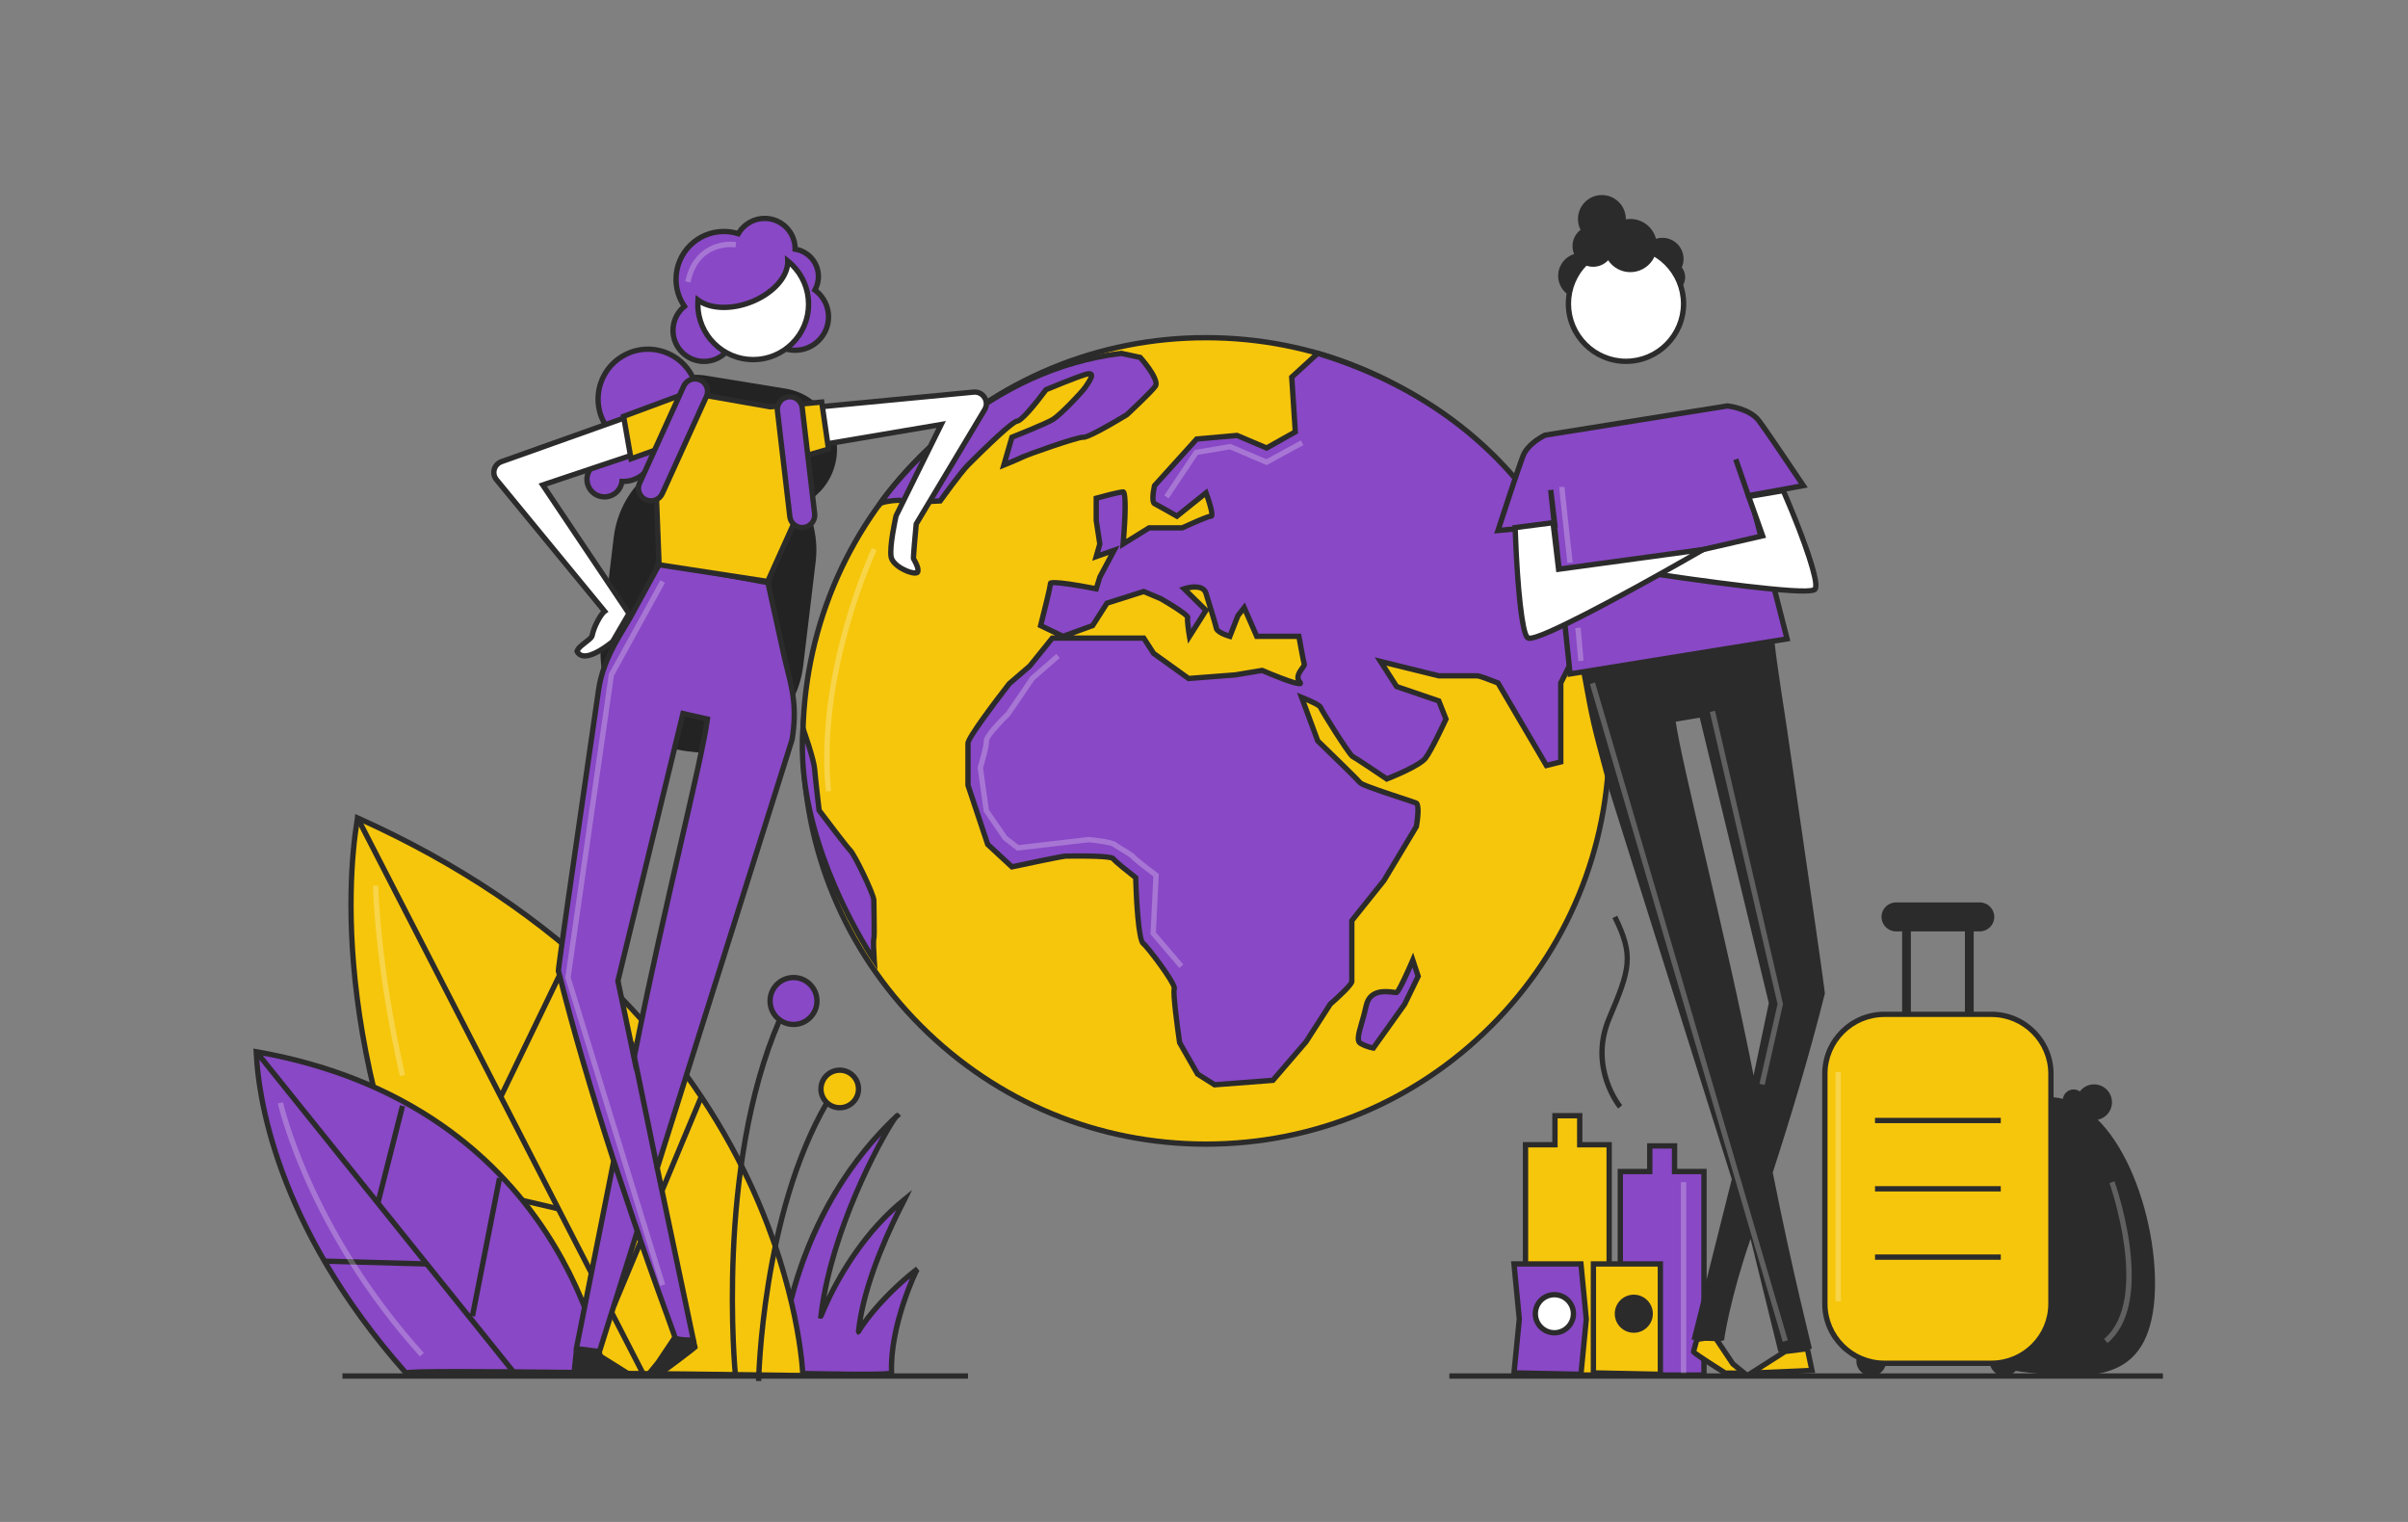 <?xml version="1.0" encoding="UTF-8" standalone="no"?>
<svg
   xmlns:dc="http://purl.org/dc/elements/1.1/"
   xmlns:cc="http://creativecommons.org/ns#"
   xmlns:rdf="http://www.w3.org/1999/02/22-rdf-syntax-ns#"
   xmlns:svg="http://www.w3.org/2000/svg"
   xmlns="http://www.w3.org/2000/svg"
   viewBox="0 0 1808.147 1142.677"
   height="1142.677"
   width="1808.147"
   xml:space="preserve"
   id="svg2"
   version="1.1"><rect x="0" y="0" width="1808.147" height="1142.677" fill="#808080" stroke="none"/><defs
     id="defs6"><clipPath
       id="clipPath18"
       clipPathUnits="userSpaceOnUse"><path
         id="path16"
         d="M 0,857.008 H 1356.114 V 0 H 0 Z" /></clipPath><clipPath
       id="clipPath140"
       clipPathUnits="userSpaceOnUse"><path
         id="path138"
         d="m 156.492,236.345 h 82.269 V 93.173 h -82.269 z" /></clipPath><clipPath
       id="clipPath156"
       clipPathUnits="userSpaceOnUse"><path
         id="path154"
         d="m 210.085,358.382 h 18.11 V 251.106 h -18.11 z" /></clipPath><clipPath
       id="clipPath172"
       clipPathUnits="userSpaceOnUse"><path
         id="path170"
         d="m 869.466,204.881 h 3 v -57.626 h -3 z" /></clipPath><clipPath
       id="clipPath248"
       clipPathUnits="userSpaceOnUse"><path
         id="path246"
         d="m 946.854,191.367 h 3 V 83.823 h -3 z" /></clipPath><clipPath
       id="clipPath262"
       clipPathUnits="userSpaceOnUse"><path
         id="path260"
         d="m 1185.26,191.872 h 15.57 v -91.127 h -15.57 z" /></clipPath><clipPath
       id="clipPath318"
       clipPathUnits="userSpaceOnUse"><path
         id="path316"
         d="M 550.678,488.895 H 666.592 V 312.023 H 550.678 Z" /></clipPath><clipPath
       id="clipPath334"
       clipPathUnits="userSpaceOnUse"><path
         id="path332"
         d="m 655.817,609.177 h 78.393 v -32.67 h -78.393 z" /></clipPath><clipPath
       id="clipPath350"
       clipPathUnits="userSpaceOnUse"><path
         id="path348"
         d="M 464.294,548.513 H 493.81 V 411.411 h -29.516 z" /></clipPath><clipPath
       id="clipPath470"
       clipPathUnits="userSpaceOnUse"><path
         id="path468"
         d="m 318.415,530.422 h 56.298 V 132.907 h -56.298 z" /></clipPath><clipPath
       id="clipPath486"
       clipPathUnits="userSpaceOnUse"><path
         id="path484"
         d="m 386.03,721.074 h 28.699 V 698.096 H 386.03 Z" /></clipPath><clipPath
       id="clipPath616"
       clipPathUnits="userSpaceOnUse"><path
         id="path614"
         d="m 878.321,582.964 h 7.589 v -42.828 h -7.589 z" /></clipPath><clipPath
       id="clipPath632"
       clipPathUnits="userSpaceOnUse"><path
         id="path630"
         d="m 887.393,503.733 h 4.659 v -18.908 h -4.659 z" /></clipPath><clipPath
       id="clipPath648"
       clipPathUnits="userSpaceOnUse"><path
         id="path646"
         d="M 895.623,472.798 H 1007.08 V 101.469 H 895.623 Z" /></clipPath><clipPath
       id="clipPath664"
       clipPathUnits="userSpaceOnUse"><path
         id="path662"
         d="m 963.174,456.87 h 41.216 V 246.113 h -41.216 z" /></clipPath><clipPath
       id="clipPath680"
       clipPathUnits="userSpaceOnUse"><path
         id="path678"
         d="m 1033.97,253.347 h 3 V 124.26 h -3 z" /></clipPath></defs><g
     transform="matrix(1.333,0,0,-1.333,0,1142.677)"
     id="g10"><g
       id="g12"><g
         clip-path="url(#clipPath18)"
         id="g14"><g
           transform="translate(433.79,293.409)"
           id="g20"><path
             id="path22"
             style="fill:#8948c6;fill-opacity:1;fill-rule:nonzero;stroke:none"
             d="m 0,0 c 0,-7.295 5.914,-13.209 13.209,-13.209 7.295,0 13.209,5.914 13.209,13.209 0,7.296 -5.914,13.209 -13.209,13.209 C 5.914,13.209 0,7.296 0,0" /></g><g
           transform="translate(446.999,305.118)"
           id="g24"><path
             id="path26"
             style="fill:#2b2b2b;fill-opacity:1;fill-rule:nonzero;stroke:none"
             d="m 0,0 c -6.457,0 -11.709,-5.253 -11.709,-11.709 0,-6.456 5.252,-11.709 11.709,-11.709 6.457,0 11.709,5.253 11.709,11.709 C 11.709,-5.253 6.457,0 0,0 m 0,-26.418 c -8.11,0 -14.709,6.599 -14.709,14.709 C -14.709,-3.599 -8.11,3 0,3 8.11,3 14.709,-3.599 14.709,-11.709 14.709,-19.819 8.11,-26.418 0,-26.418" /></g><g
           transform="translate(462.522,245.097)"
           id="g28"><path
             id="path30"
             style="fill:#f6c60c;fill-opacity:1;fill-rule:nonzero;stroke:none"
             d="m 0,0 c -0.681,-5.802 3.471,-11.057 9.273,-11.737 5.802,-0.681 11.057,3.47 11.737,9.272 C 21.691,3.338 17.539,8.593 11.737,9.272 5.936,9.953 0.681,5.802 0,0" /></g><g
           transform="translate(473.02,252.942)"
           id="g32"><path
             id="path34"
             style="fill:#2b2b2b;fill-opacity:1;fill-rule:nonzero;stroke:none"
             d="m 0,0 c -4.537,0 -8.467,-3.406 -9.009,-8.02 -0.583,-4.97 2.987,-9.489 7.958,-10.072 4.969,-0.583 9.489,2.987 10.073,7.957 0.283,2.408 -0.39,4.782 -1.893,6.686 C 5.626,-1.547 3.472,-0.344 1.064,-0.062 0.707,-0.021 0.351,0 0,0 m 0.031,-21.156 c -0.475,0 -0.952,0.028 -1.431,0.084 -3.204,0.376 -6.07,1.977 -8.07,4.509 -2,2.531 -2.894,5.689 -2.518,8.893 0.376,3.204 1.977,6.069 4.508,8.069 2.531,2 5.69,2.891 8.894,2.519 3.203,-0.376 6.069,-1.977 8.069,-4.508 2,-2.531 2.894,-5.69 2.518,-8.894 -0.376,-3.204 -1.977,-6.07 -4.508,-8.07 -2.153,-1.701 -4.76,-2.602 -7.462,-2.602" /></g><g
           transform="translate(439.122,83.93)"
           id="g36"><path
             id="path38"
             style="fill:#8948c6;fill-opacity:1;fill-rule:nonzero;stroke:none"
             d="M 0,0 C 0,0 1.243,84.02 66.253,144.835 65.205,145.884 29.683,86.866 23.327,31.967 23.263,31.593 37.942,71.599 70.447,97.731 69.398,95.554 47.879,56.005 44.484,23.353 44.233,23.204 54.719,40.685 77.787,58.683 76.738,57.806 62.059,26.078 63.107,0 62.059,-1.752 0,0 0,0" /></g><g
           transform="translate(501.496,85.203)"
           id="g40"><path
             id="path42"
             style="fill:#2b2b2b;fill-opacity:1;fill-rule:nonzero;stroke:none"
             d="M 0,0 Z M -60.816,0.184 C -39.479,-0.401 -6.876,-0.945 -0.803,-0.157 -1.251,19.376 6.458,41.29 11.12,51.992 -6.794,36.861 -15.434,23.273 -16.428,21.642 l -0.049,-0.468 -1.859,-1.103 -0.798,1.162 c -0.266,0.391 -0.372,0.702 -0.229,1.188 2.514,23.732 14.26,50.96 22.696,68.009 -24.409,-22.185 -37.303,-51.124 -40.847,-59.954 -0.424,-1.06 -1.081,-1.472 -1.942,-1.228 l -1.299,0.367 0.23,1.333 c 3.305,28.573 14.403,57.554 23.129,76.821 3.957,8.736 8.517,17.752 12.388,24.723 C -54.9,78.486 -60.273,10.979 -60.816,0.184 m 45.293,-3.746 c -4.145,0 -9.296,0.041 -15.712,0.131 -15.477,0.217 -31.027,0.654 -31.182,0.659 l -1.479,0.041 0.021,1.48 c 0.004,0.212 0.412,21.539 8.81,50.014 7.717,26.169 23.952,63.928 57.492,95.494 0.368,0.402 0.668,0.651 0.889,0.728 l 0.889,0.31 0.734,-0.673 1.097,-1.097 -1.133,-1.059 c -0.257,-0.24 -0.514,-0.482 -0.769,-0.723 -4.836,-6.283 -31.585,-53.115 -40.076,-100.347 6.963,14.416 20.89,38.395 43.075,56.231 l 5.169,4.156 -2.878,-5.975 C 9.347,95.646 9.163,95.289 8.885,94.753 1.273,80.059 -11.425,52.902 -15.53,28.297 c 1.16,1.572 2.664,3.522 4.521,5.755 5.018,6.034 13.515,15.19 25.499,24.54 l 1.885,-2.333 c 0.102,0.085 0.154,0.155 0.156,0.158 C 15.5,55.023 1.198,24.498 2.232,-1.213 L 2.25,-1.66 2.02,-2.044 C 1.509,-2.897 1.108,-3.562 -15.523,-3.562" /></g><g
           transform="translate(452.256,82.428)"
           id="g44"><path
             id="path46"
             style="fill:#f6c60c;fill-opacity:1;fill-rule:nonzero;stroke:none"
             d="M 0,0 C 0,0 -5.392,204.007 -250.855,314.104 -250.959,310.958 -279.651,180.09 -176.179,0.689 -172.388,2.574 0,0 0,0" /></g><g
           transform="translate(312.336,85.301)"
           id="g48"><path
             id="path50"
             style="fill:#2b2b2b;fill-opacity:1;fill-rule:nonzero;stroke:none"
             d="m 0,0 c 42.489,0 109.966,-0.929 138.341,-1.35 -0.556,9.05 -4.738,56.205 -33.214,113.718 -18.532,37.43 -43.578,71.863 -74.442,102.345 -38.174,37.702 -85.418,69.436 -140.433,94.338 -5.413,-33.655 -15.544,-153.377 74.3,-309.637 C -31.044,-0.16 -17.685,0 0,0 m -35.591,-3.526 -0.018,-0.01 c 0.006,0.004 0.012,0.007 0.018,0.01 m 177.052,-0.87 -1.564,0.023 C 72.105,-3.36 -30.333,-2.316 -35.679,-3.57 l -1.175,-0.584 -0.704,1.221 c -91.212,158.141 -80.533,279.449 -75.087,312.861 0.119,0.729 0.198,1.19 0.212,1.377 l 0.17,2.119 1.942,-0.825 C -54.167,287.413 -5.991,255.172 32.87,216.771 63.976,186.035 89.214,151.31 107.886,113.558 139.695,49.242 141.406,-2.32 141.419,-2.833 Z" /></g><g
           transform="translate(201.401,396.532)"
           id="g52"><path
             id="path54"
             style="fill:#f6c60c;fill-opacity:1;fill-rule:nonzero;stroke:none"
             d="M 0,0 161.399,-314.104" /></g><g
           transform="translate(361.467,81.743)"
           id="g56"><path
             id="path58"
             style="fill:#2b2b2b;fill-opacity:1;fill-rule:nonzero;stroke:none"
             d="m 0,0 -161.399,314.104 2.668,1.371 L 2.668,1.371 Z" /></g><g
           transform="translate(321.779,321.552)"
           id="g60"><path
             id="path62"
             style="fill:#f6c60c;fill-opacity:1;fill-rule:nonzero;stroke:none"
             d="M 0,0 -39.678,-82.072" /></g><g
           transform="translate(283.452,238.827)"
           id="g64"><path
             id="path66"
             style="fill:#2b2b2b;fill-opacity:1;fill-rule:nonzero;stroke:none"
             d="m 0,0 -2.701,1.307 39.678,82.072 2.701,-1.307 z" /></g><g
           transform="translate(395.04,239.48)"
           id="g68"><path
             id="path70"
             style="fill:#f6c60c;fill-opacity:1;fill-rule:nonzero;stroke:none"
             d="M 0,0 -49.326,-117.953" /></g><g
           transform="translate(347.099,120.948)"
           id="g72"><path
             id="path74"
             style="fill:#2b2b2b;fill-opacity:1;fill-rule:nonzero;stroke:none"
             d="m 0,0 -2.768,1.158 49.326,117.953 2.768,-1.158 z" /></g><g
           transform="translate(314.54,176.349)"
           id="g76"><path
             id="path78"
             style="fill:#f6c60c;fill-opacity:1;fill-rule:nonzero;stroke:none"
             d="M 0,0 -90.607,21.2" /></g><g
           transform="translate(314.199,174.888)"
           id="g80"><path
             id="path82"
             style="fill:#2b2b2b;fill-opacity:1;fill-rule:nonzero;stroke:none"
             d="m 0,0 -90.607,21.2 0.684,2.922 90.607,-21.2 z" /></g><g
           transform="translate(340.088,83.93)"
           id="g84"><path
             id="path86"
             style="fill:#8948c6;fill-opacity:1;fill-rule:nonzero;stroke:none"
             d="M 0,0 C 0,0 -21.354,150.374 -195.727,180.907 -195.399,178.985 -196.539,96.002 -111.442,0 -109.376,1.615 0,0 0,0" /></g><g
           transform="translate(258.323,86.15)"
           id="g88"><path
             id="path90"
             style="fill:#2b2b2b;fill-opacity:1;fill-rule:nonzero;stroke:none"
             d="m 0,0 c 7.121,0 15.925,-0.034 26.83,-0.114 23.267,-0.17 46.607,-0.488 53.154,-0.58 -1.437,7.84 -8.599,41.071 -32.022,76.768 -15.653,23.858 -35.404,44.14 -58.706,60.283 -28.682,19.872 -62.865,33.5 -101.627,40.524 1.05,-21.871 10.329,-94.884 83.257,-177.474 C -26.714,-0.274 -20.041,0 0,0 m -29.864,-4.27 -0.936,1.055 c -75.137,84.766 -83.757,159.875 -84.609,180.876 -0.017,0.422 -0.026,0.698 -0.039,0.821 l -0.204,1.975 1.948,-0.292 c 39.99,-7.002 75.23,-20.929 104.742,-41.393 C 14.664,122.391 34.685,101.812 50.545,77.606 77.552,36.393 83.196,-1.63 83.25,-2.009 l 0.247,-1.736 -1.754,0.025 c -42.046,0.622 -105.701,1.168 -110.694,0.164 z" /></g><g
           transform="translate(144.361,264.837)"
           id="g92"><path
             id="path94"
             style="fill:#f6c60c;fill-opacity:1;fill-rule:nonzero;stroke:none"
             d="M 0,0 145.499,-181.123" /></g><g
           transform="translate(288.69,82.775)"
           id="g96"><path
             id="path98"
             style="fill:#2b2b2b;fill-opacity:1;fill-rule:nonzero;stroke:none"
             d="m 0,0 -145.499,181.123 2.339,1.879 L 2.339,1.879 Z" /></g><g
           transform="translate(226.733,234.304)"
           id="g100"><path
             id="path102"
             style="fill:#f6c60c;fill-opacity:1;fill-rule:nonzero;stroke:none"
             d="M 0,0 -13.874,-54.738" /></g><g
           transform="translate(214.314,179.198)"
           id="g104"><path
             id="path106"
             style="fill:#2b2b2b;fill-opacity:1;fill-rule:nonzero;stroke:none"
             d="m 0,0 -2.908,0.736 13.873,54.739 2.909,-0.737 z" /></g><g
           transform="translate(281.396,193.609)"
           id="g108"><path
             id="path110"
             style="fill:#f6c60c;fill-opacity:1;fill-rule:nonzero;stroke:none"
             d="M 0,0 -15.267,-77.712" /></g><g
           transform="translate(267.601,115.608)"
           id="g112"><path
             id="path114"
             style="fill:#2b2b2b;fill-opacity:1;fill-rule:nonzero;stroke:none"
             d="M 0,0 -2.943,0.578 12.323,78.29 15.267,77.712 Z" /></g><g
           transform="translate(240.395,145.289)"
           id="g116"><path
             id="path118"
             style="fill:#f6c60c;fill-opacity:1;fill-rule:nonzero;stroke:none"
             d="M 0,0 -57.62,1.599" /></g><g
           transform="translate(240.353,143.79)"
           id="g120"><path
             id="path122"
             style="fill:#2b2b2b;fill-opacity:1;fill-rule:nonzero;stroke:none"
             d="m 0,0 -57.62,1.599 0.083,2.998 57.62,-1.599 z" /></g><path
           id="path124"
           style="fill:#2b2b2b;fill-opacity:1;fill-rule:nonzero;stroke:none"
           d="M 545.274,80.678 H 192.909 v 3 h 352.365 z" /><g
           transform="translate(412.765,82.554)"
           id="g126"><path
             id="path128"
             style="fill:#2b2b2b;fill-opacity:1;fill-rule:nonzero;stroke:none"
             d="m 0,0 c -0.117,1.162 -11.274,117.161 24.98,200.672 l 2.752,-1.195 C -8.207,116.692 2.869,1.455 2.985,0.301 Z" /></g><g
           transform="translate(428.832,79.321)"
           id="g130"><path
             id="path132"
             style="fill:#2b2b2b;fill-opacity:1;fill-rule:nonzero;stroke:none"
             d="m 0,0 -3,0.049 c 0.016,0.936 1.964,94.308 38.627,157.41 l 2.594,-1.508 C 1.956,93.535 0.015,0.928 0,0" /></g><g
           id="g134"><g
             id="g136" /><g
             id="g148"><g
               style="opacity:0.25"
               id="g146"
               clip-path="url(#clipPath140)"><g
                 id="g144"
                 transform="translate(236.533,93.173)"><path
                   id="path142"
                   style="fill:#ffffff;fill-opacity:1;fill-rule:nonzero;stroke:none"
                   d="m 0,0 c -63.839,70.754 -79.887,141.823 -80.042,142.533 l 2.932,0.639 C -76.957,142.47 -61.047,72.139 2.228,2.01 Z" /></g></g></g></g><g
           id="g150"><g
             id="g152" /><g
             id="g164"><g
               style="opacity:0.25"
               id="g162"
               clip-path="url(#clipPath156)"><g
                 id="g160"
                 transform="translate(225.271,251.106)"><path
                   id="path158"
                   style="fill:#ffffff;fill-opacity:1;fill-rule:nonzero;stroke:none"
                   d="m 0,0 c -14.279,61.96 -15.179,106.78 -15.187,107.226 l 3,0.05 c 0.008,-0.443 0.908,-44.973 15.111,-106.602 z" /></g></g></g></g><g
           id="g166"><g
             id="g168" /><g
             id="g178"><g
               style="opacity:0.25"
               id="g176"
               clip-path="url(#clipPath172)"><path
                 id="path174"
                 style="fill:#ffffff;fill-opacity:1;fill-rule:nonzero;stroke:none"
                 d="m 872.466,147.255 h -3 v 57.626 h 3 z" /></g></g></g><g
           transform="translate(1213.227,121.527)"
           id="g180"><path
             id="path182"
             style="fill:#2b2b2b;fill-opacity:1;fill-rule:nonzero;stroke:none"
             d="m 0,0 c -5.114,-42.678 -35.584,-41.625 -73.783,-37.047 -38.199,4.577 -65.021,42.886 -59.905,85.564 5.114,42.678 40.226,73.564 78.425,68.987 C -17.063,112.926 5.114,42.678 0,0" /></g><g
           transform="translate(943.282,197.352)"
           id="g184"><path
             id="path186"
             style="fill:#8948c6;fill-opacity:1;fill-rule:nonzero;stroke:none"
             d="M 0,0 V 14.447 H -13.956 V 0 H -30.541 V -114.641 H 16.586 L 16.586,0 Z" /></g><g
           transform="translate(914.241,84.211)"
           id="g188"><path
             id="path190"
             style="fill:#2b2b2b;fill-opacity:1;fill-rule:nonzero;stroke:none"
             d="M 0,0 H 44.127 V 111.641 H 27.541 v 14.447 H 16.585 V 111.641 H 0 Z M 47.127,-3 H -3 v 117.641 h 16.585 v 14.447 h 16.956 v -14.447 h 16.586 z" /></g><g
           transform="translate(889.875,212.432)"
           id="g192"><path
             id="path194"
             style="fill:#f6c60c;fill-opacity:1;fill-rule:nonzero;stroke:none"
             d="M 0,0 V 16.347 H -13.956 V 0 H -30.541 V -129.721 H 16.585 L 16.585,0 Z" /></g><g
           transform="translate(860.834,84.211)"
           id="g196"><path
             id="path198"
             style="fill:#2b2b2b;fill-opacity:1;fill-rule:nonzero;stroke:none"
             d="M 0,0 H 44.126 V 126.721 H 27.541 v 16.346 H 16.585 V 126.721 H 0 Z M 47.126,-3 H -3 v 132.721 h 16.585 v 16.346 h 16.956 v -16.346 h 16.585 z" /></g><path
           id="path200"
           style="fill:#2b2b2b;fill-opacity:1;fill-rule:nonzero;stroke:none"
           d="m 1218.382,80.678 h -401.94 v 3 h 401.94 z" /><g
           transform="translate(897.58,83.93)"
           id="g202"><path
             id="path204"
             style="fill:#f6c60c;fill-opacity:1;fill-rule:nonzero;stroke:none"
             d="M 0,0 V 61.359 H 37.725 V -0.778 Z" /></g><g
           transform="translate(899.08,85.4)"
           id="g206"><path
             id="path208"
             style="fill:#2b2b2b;fill-opacity:1;fill-rule:nonzero;stroke:none"
             d="M 0,0 34.725,-0.717 V 58.39 H 0 Z M 37.725,-3.779 -3,-2.939 V 61.39 h 40.725 z" /></g><g
           transform="translate(931.067,117.26)"
           id="g210"><path
             id="path212"
             style="fill:#2b2b2b;fill-opacity:1;fill-rule:nonzero;stroke:none"
             d="m 0,0 c 0,-5.926 -4.804,-10.729 -10.729,-10.729 -5.925,0 -10.729,4.803 -10.729,10.729 0,5.925 4.804,10.729 10.729,10.729 C -4.804,10.729 0,5.925 0,0" /></g><g
           transform="translate(852.842,83.93)"
           id="g214"><path
             id="path216"
             style="fill:#8948c6;fill-opacity:1;fill-rule:nonzero;stroke:none"
             d="M 0,0 3,30.29 0,61.359 H 37.724 L 40.725,30.29 37.724,-0.778 Z" /></g><g
           transform="translate(854.495,85.396)"
           id="g218"><path
             id="path220"
             style="fill:#2b2b2b;fill-opacity:1;fill-rule:nonzero;stroke:none"
             d="m 0,0 34.712,-0.716 2.853,29.54 -2.856,29.57 H -10e-4 L 2.854,28.822 2.841,28.677 Z m 37.431,-3.772 -40.736,0.84 3.146,31.758 -3.145,32.568 h 40.738 l 3.145,-32.57 -0.014,-0.144 z" /></g><g
           transform="translate(886.328,117.26)"
           id="g222"><path
             id="path224"
             style="fill:#ffffff;fill-opacity:1;fill-rule:nonzero;stroke:none"
             d="m 0,0 c 0,-5.926 -4.804,-10.729 -10.729,-10.729 -5.925,0 -10.729,4.803 -10.729,10.729 0,5.925 4.804,10.729 10.729,10.729 C -4.804,10.729 0,5.925 0,0" /></g><g
           transform="translate(875.6,126.489)"
           id="g226"><path
             id="path228"
             style="fill:#2b2b2b;fill-opacity:1;fill-rule:nonzero;stroke:none"
             d="m 0,0 c -5.089,0 -9.229,-4.14 -9.229,-9.229 0,-5.088 4.14,-9.229 9.229,-9.229 5.089,0 9.229,4.141 9.229,9.229 C 9.229,-4.14 5.089,0 0,0 m 0,-21.458 c -6.743,0 -12.229,5.486 -12.229,12.229 C -12.229,-2.485 -6.743,3 0,3 6.743,3 12.229,-2.485 12.229,-9.229 12.229,-15.972 6.743,-21.458 0,-21.458" /></g><g
           transform="translate(1189.69,236.37)"
           id="g230"><path
             id="path232"
             style="fill:#2b2b2b;fill-opacity:1;fill-rule:nonzero;stroke:none"
             d="m 0,0 c 0,-5.564 -4.511,-10.074 -10.075,-10.074 -5.565,0 -10.074,4.51 -10.074,10.074 0,5.564 4.509,10.074 10.074,10.074 C -4.511,10.074 0,5.564 0,0" /></g><g
           transform="translate(1174.196,237.479)"
           id="g234"><path
             id="path236"
             style="fill:#2b2b2b;fill-opacity:1;fill-rule:nonzero;stroke:none"
             d="m 0,0 c 0,-3.372 -2.733,-6.106 -6.105,-6.106 -3.373,0 -6.107,2.734 -6.107,6.106 0,3.372 2.734,6.105 6.107,6.105 C -2.733,6.105 0,3.372 0,0" /></g><g
           transform="translate(911.513,232.81)"
           id="g238"><path
             id="path240"
             style="fill:#2b2b2b;fill-opacity:1;fill-rule:nonzero;stroke:none"
             d="m 0,0 c -0.187,0.224 -18.596,22.646 -6.435,51.413 11.73,27.744 13.843,34.366 3.223,55.886 l 2.69,1.328 C 10.616,86.058 8.019,77.895 -3.671,50.245 -15.101,23.208 2.123,2.138 2.298,1.929 Z" /></g><g
           id="g242"><g
             id="g244" /><g
             id="g254"><g
               style="opacity:0.25"
               id="g252"
               clip-path="url(#clipPath248)"><path
                 id="path250"
                 style="fill:#ffffff;fill-opacity:1;fill-rule:nonzero;stroke:none"
                 d="m 949.854,83.824 h -3 v 107.543 h 3 z" /></g></g></g><g
           id="g256"><g
             id="g258" /><g
             id="g270"><g
               style="opacity:0.25"
               id="g268"
               clip-path="url(#clipPath262)"><g
                 id="g266"
                 transform="translate(1187.196,100.745)"><path
                   id="path264"
                   style="fill:#ffffff;fill-opacity:1;fill-rule:nonzero;stroke:none"
                   d="m 0,0 -1.937,2.291 c 26.166,22.14 3.253,87.17 3.019,87.824 l 2.824,1.012 C 3.966,90.96 9.939,74.148 12.474,54.728 15.917,28.331 11.721,9.918 0,0" /></g></g></g></g><g
           transform="translate(906.479,439.911)"
           id="g272"><path
             id="path274"
             style="fill:#f6c60c;fill-opacity:1;fill-rule:nonzero;stroke:none"
             d="m 0,0 c 0,-125.431 -101.682,-227.111 -227.112,-227.111 -125.43,0 -227.111,101.68 -227.111,227.111 0,125.43 101.681,227.111 227.111,227.111 C -101.682,227.111 0,125.43 0,0" /></g><g
           transform="translate(679.367,665.522)"
           id="g276"><path
             id="path278"
             style="fill:#2b2b2b;fill-opacity:1;fill-rule:nonzero;stroke:none"
             d="m 0,0 c -60.263,0 -116.919,-23.468 -159.531,-66.08 -42.613,-42.612 -66.08,-99.269 -66.08,-159.531 0,-60.263 23.467,-116.919 66.08,-159.532 42.612,-42.612 99.268,-66.08 159.531,-66.08 60.263,0 116.919,23.468 159.532,66.08 42.612,42.613 66.08,99.269 66.08,159.532 0,60.262 -23.468,116.919 -66.08,159.531 C 116.919,-23.468 60.263,0 0,0 m 0,-454.223 c -61.064,0 -118.474,23.78 -161.653,66.959 -43.179,43.179 -66.958,100.588 -66.958,161.653 0,61.064 23.779,118.473 66.958,161.653 C -118.474,-20.78 -61.064,3 0,3 c 61.064,0 118.474,-23.78 161.653,-66.958 43.179,-43.18 66.959,-100.589 66.959,-161.653 0,-61.065 -23.78,-118.474 -66.959,-161.653 C 118.474,-430.443 61.064,-454.223 0,-454.223" /></g><g
           transform="translate(742.303,658.185)"
           id="g280"><path
             id="path282"
             style="fill:#8948c6;fill-opacity:1;fill-rule:nonzero;stroke:none"
             d="m 0,0 -14.658,-13.392 2.02,-30.816 -16.166,-9.093 -16.671,7.072 -22.733,-2.02 -23.743,-26.27 c 0,0 -2.021,-9.093 0,-10.103 2.02,-1.01 12.629,-7.073 12.629,-7.073 l 16.386,13.135 c 0,0 4.832,-13.135 2.811,-13.135 -2.021,0 -16.166,-6.567 -16.166,-6.567 h -18.691 l -14.651,-9.093 c 0,0 2.526,29.3 0,29.3 -2.526,0 -15.155,-3.536 -15.155,-3.536 v -12.63 l 2.02,-13.134 -2.02,-7.073 10.103,3.536 -8.083,-15.155 -2.02,-6.567 c 0,0 -25.764,5.051 -25.764,3.031 0,-2.021 -5.557,-23.744 -5.557,-23.744 l 12.629,-6.062 16.671,6.062 8.083,12.63 20.712,6.567 9.599,-4.041 c 0,0 15.661,-9.094 15.155,-10.609 -0.505,-1.515 1.01,-10.609 1.01,-10.609 l 9.282,14.65 -12.312,12.125 c 0,0 10.48,3.536 12.312,-2.526 1.833,-6.062 5.369,-17.176 5.874,-19.702 0.505,-2.527 7.577,-4.547 7.577,-4.547 l 4.547,11.619 3.536,4.547 7.074,-16.166 h 23.743 c 0,0 2.525,-14.145 3.031,-15.66 0.505,-1.516 -6.062,-6.063 -2.526,-10.104 3.536,-4.042 -21.218,6.568 -21.218,6.568 l -15.155,-2.527 -26.269,-2.02 -19.703,14.144 -5.557,8.589 h -51.528 l -12.629,-15.661 -11.62,-10.012 c 0,0 -23.238,-29.892 -23.238,-33.431 v -23.746 l 11.114,-33.342 13.64,-12.629 c 0,0 28.29,6.061 30.311,6.061 2.021,0 25.259,0.506 26.774,-1.514 1.516,-2.022 12.63,-10.61 12.63,-10.61 0,0 1.018,-34.352 4.045,-36.878 3.027,-2.526 18.688,-23.238 17.678,-25.764 -1.011,-2.526 3.031,-30.311 3.031,-30.311 l 10.103,-17.681 9.599,-6.062 32.836,2.525 18.692,21.723 13.64,21.218 c 0,0 12.124,10.608 12.124,12.63 v 34.351 l 18.187,22.734 18.187,30.311 c 0,0 2.02,12.124 0,13.134 -2.021,1.011 -30.311,9.599 -31.827,11.62 -1.515,2.021 -23.744,23.458 -23.744,23.458 l -9.093,24.534 c 0,0 10.104,-4.042 10.609,-5.557 0.506,-1.516 16.166,-26.775 18.186,-27.785 2.021,-1.01 19.198,-12.629 19.198,-12.629 0,0 18.186,7.072 21.722,11.619 3.536,4.546 11.619,22.103 11.619,22.103 l -4.041,10.228 -23.744,8.083 -9.093,14.145 32.837,-8.083 h 21.723 c 1.516,0 11.619,-4.042 11.619,-4.042 l 27.279,-46.476 8.084,2.021 v 44.455 l 7.072,14.146 11.619,3.536 2.89,0.474 c 0,0 -16.513,124.315 -158.477,167.503" /></g><g
           transform="translate(669.973,524.77)"
           id="g284"><path
             id="path286"
             style="fill:#2b2b2b;fill-opacity:1;fill-rule:nonzero;stroke:none"
             d="M 0,0 10.415,-10.255 C 10.182,-9.499 9.951,-8.75 9.727,-8.026 9.063,-5.877 8.43,-3.827 7.926,-2.159 7.666,-1.297 7.174,-0.704 6.38,-0.294 4.694,0.577 2.054,0.384 0,0 m 41.186,-43.619 0.404,-0.173 c 6.744,-2.89 14.548,-5.905 18.336,-6.967 -1.002,2.981 1.14,5.907 2.395,7.622 0.323,0.441 0.749,1.022 0.911,1.337 -0.559,2.119 -2.158,10.906 -2.774,14.326 h -23.47 l -6.455,14.755 -1.856,-2.385 -4.965,-12.688 -1.311,0.375 c -1.865,0.534 -8.001,2.519 -8.636,5.696 -0.272,1.361 -1.562,5.644 -2.893,9.978 l -11.626,-18.351 -0.645,3.874 c -0.528,3.164 -1.31,8.443 -1.079,10.679 -1.334,1.484 -8.23,5.923 -14.278,9.439 l -9.001,3.79 -19.669,-6.236 -8.064,-12.6 -11.923,-4.336 h 40.545 l 5.847,-9.036 19.027,-13.66 25.657,1.973 z m 31.228,-22.739 c 0.002,-0.007 0.003,-0.013 0.006,-0.019 -0.003,0.006 -0.004,0.013 -0.006,0.019 m 0.111,-0.223 z m 20.173,-25.748 c 0.007,-0.003 0.013,-0.006 0.02,-0.01 -0.007,0.004 -0.014,0.007 -0.02,0.01 m -2.654,-127.929 z m -84.3,-51.176 8.862,-5.596 31.724,2.44 18.218,21.173 13.699,21.308 0.16,0.14 c 5.149,4.506 10.981,10.175 11.611,11.642 v 34.737 l 18.452,23.065 17.988,29.98 c 0.832,5.121 1.084,10.151 0.576,11.347 -0.967,0.393 -4.534,1.567 -7.992,2.705 -17.952,5.91 -23.149,7.904 -24.177,9.276 -1.059,1.411 -14.685,14.694 -23.585,23.277 l -0.246,0.238 -10.387,28.025 3.139,-1.256 c 10.749,-4.301 11.275,-5.881 11.473,-6.477 0.849,-2.052 15.328,-25.163 17.51,-26.956 2.142,-1.126 15.217,-9.936 18.637,-12.246 5.427,2.159 17.785,7.553 20.352,10.855 3.036,3.903 9.746,18.168 11.172,21.23 l -3.549,8.984 -23.583,8.028 -11.412,17.753 36.317,-8.94 h 21.541 c 1.629,0 9.057,-2.901 12.176,-4.149 l 0.477,-0.191 26.971,-45.951 5.857,1.465 v 43.639 l 7.519,15.038 12.43,3.769 1.415,0.232 c -1.123,6.505 -6.761,34.224 -25.641,65.663 -12.616,21.01 -28.594,39.551 -47.489,55.109 -23.421,19.286 -51.428,34.023 -83.25,43.808 L 59.215,119.402 61.25,88.363 43.619,78.445 26.615,85.659 4.84,83.724 -18.24,58.188 c -0.756,-3.573 -1.014,-7.234 -0.571,-8.125 1.944,-0.996 9.131,-5.083 11.676,-6.535 l 17.217,13.801 0.719,-1.956 C 15.274,43.213 14.129,41.572 13.753,41.033 13.393,40.516 12.829,40.22 12.205,40.22 10.954,40.126 3.317,36.878 -3.33,33.792 l -0.3,-0.139 h -18.595 l -16.83,-10.446 0.257,2.981 c 0.999,11.584 1.516,24.492 0.775,27.607 -2.421,-0.337 -8.604,-1.92 -12.935,-3.111 V 39.309 l 2.053,-13.346 -1.316,-4.603 10.998,3.849 -9.824,-18.42 -2.375,-7.72 -1.325,0.26 c -9.95,1.951 -21.104,3.668 -24.096,3.486 -0.668,-4.044 -3.95,-17.075 -5.179,-21.906 l 10.952,-5.258 15.601,5.674 8.102,12.658 21.756,6.899 10.279,-4.341 C 1.384,-13.166 0.89,-14.648 0.493,-15.84 c -0.139,-0.611 0.095,-3.116 0.473,-5.933 l 6.481,10.23 -13.187,12.985 2.31,0.78 c 0.71,0.239 7.055,2.279 11.181,0.153 1.524,-0.786 2.549,-2.019 3.047,-3.666 0.502,-1.664 1.134,-3.708 1.795,-5.85 1.835,-5.942 3.732,-12.085 4.114,-13.992 0.144,-0.721 2.524,-2.05 5.221,-2.987 l 4.114,10.515 5.217,6.708 7.692,-17.577 h 24.017 l 0.221,-1.236 c 0.969,-5.427 2.634,-14.42 2.978,-15.45 0.413,-1.24 -0.398,-2.347 -1.425,-3.75 -2.008,-2.743 -2.73,-4.316 -1.396,-5.84 1.133,-1.294 0.649,-2.268 0.389,-2.626 -0.739,-1.016 -1.745,-2.4 -22.922,6.654 l -14.854,-2.47 -26.814,-2.062 -20.377,14.629 -5.268,8.141 h -49.995 l -12.368,-15.298 -11.505,-9.914 c -10.962,-14.106 -22.479,-30.071 -22.834,-32.452 l 0.003,-23.442 10.915,-32.746 12.786,-11.839 c 6.107,1.305 27.883,5.931 29.863,5.931 0.197,0 0.598,0.005 1.162,0.012 24.988,0.3 26.087,-1.159 26.813,-2.126 1.015,-1.354 8.112,-7.051 12.347,-10.323 l 0.561,-0.434 0.021,-0.708 c 0.477,-16.09 1.936,-33.885 3.551,-35.812 1.782,-1.484 6.785,-7.847 10.566,-13.118 8.49,-11.836 7.845,-13.448 7.499,-14.314 -0.468,-1.744 1.19,-16.203 3.082,-29.257 z m 8.1,-8.663 -10.334,6.526 -10.43,18.253 -0.041,0.281 c -1.204,8.28 -3.861,27.555 -3.006,30.876 -0.351,3.129 -14.153,21.738 -17.179,24.264 -3.13,2.611 -4.224,26.384 -4.562,37.277 -2.399,1.865 -10.536,8.245 -12.245,10.326 -0.714,0.354 -4.51,1.309 -24.484,1.062 -0.582,-0.007 -0.995,-0.012 -1.198,-0.012 -1.556,-0.043 -19.226,-3.72 -29.996,-6.028 l -0.762,-0.163 -14.494,13.42 -11.312,33.938 v 23.989 c 0,3.658 16.472,25.242 23.554,34.352 l 0.205,0.216 11.516,9.923 12.994,16.113 h 2.292 l -9.9,4.753 0.305,1.191 c 2.645,10.339 5.475,22.046 5.51,23.378 0,0.515 0.237,1.008 0.651,1.349 0.563,0.462 2.255,1.854 25.576,-2.656 l 1.734,5.543 6.275,11.764 -9.209,-3.223 2.725,9.541 -1.987,13.038 v 13.768 l 1.095,0.307 c 1.313,0.367 12.905,3.591 15.56,3.591 0.524,0 1.019,-0.224 1.392,-0.631 1.962,-2.139 1.176,-16.912 0.348,-27.323 l 12.482,7.747 h 18.789 c 3.985,1.846 12.218,5.571 15.494,6.401 -0.105,1.594 -1.222,5.549 -2.515,9.312 L -6.85,39.912 -7.736,40.418 c -0.106,0.061 -10.596,6.053 -12.556,7.033 -2.537,1.268 -1.832,7.101 -0.794,11.771 l 0.086,0.386 24.403,27 23.692,2.106 16.338,-6.931 14.7,8.269 -2.006,30.593 15.822,14.454 0.817,-0.249 c 32.571,-9.909 61.227,-24.938 85.17,-44.67 19.165,-15.794 35.366,-34.615 48.154,-55.941 21.783,-36.323 26.161,-67.816 26.203,-68.13 l 0.192,-1.442 -4.228,-0.693 -10.906,-3.319 -6.626,-13.253 V -97.87 l -10.308,-2.578 -27.587,47.001 c -4.492,1.784 -9.694,3.677 -10.614,3.746 l -21.877,-10e-4 -0.176,0.043 -29.181,7.184 6.773,-10.538 23.906,-8.138 4.532,-11.469 -0.269,-0.582 c -0.333,-0.723 -8.196,-17.768 -11.798,-22.397 -3.683,-4.737 -20.461,-11.358 -22.362,-12.097 l -0.733,-0.284 -0.652,0.44 c -6.871,4.649 -17.609,11.822 -19.027,12.53 -0.558,0.279 -1.718,0.859 -10.255,14.238 -3.139,4.921 -7.888,12.598 -8.613,14.236 -0.61,0.646 -3.497,2.101 -6.647,3.487 l 7.772,-20.969 c 3.166,-3.055 21.757,-21.016 23.602,-23.331 1.636,-1.337 15.896,-6.031 22.769,-8.294 5.146,-1.694 7.865,-2.595 8.582,-2.953 3.012,-1.505 1.354,-11.453 0.809,-14.723 l -0.047,-0.28 -18.449,-30.722 -17.857,-22.322 v -33.825 c 0,-2.657 -9.2,-10.752 -12.476,-13.619 L 66.89,-255.294 47.794,-277.487 Z" /></g><g
           transform="translate(795.844,316.426)"
           id="g288"><path
             id="path290"
             style="fill:#8948c6;fill-opacity:1;fill-rule:nonzero;stroke:none"
             d="m 0,0 c 0,0 -7.578,-17.682 -9.094,-18.187 -1.515,-0.504 -14.65,4.041 -17.176,-7.578 -2.526,-11.619 -6.567,-19.196 -3.031,-21.216 3.536,-2.022 7.072,-2.527 7.072,-2.527 l 17.682,24.754 7.578,15.661 z" /></g><g
           transform="translate(780.341,297.177)"
           id="g292"><path
             id="path294"
             style="fill:#2b2b2b;fill-opacity:1;fill-rule:nonzero;stroke:none"
             d="m 0,0 c -4.817,0 -8.16,-1.588 -9.301,-6.834 -0.794,-3.651 -1.721,-6.861 -2.54,-9.693 -1.41,-4.88 -2.628,-9.094 -1.213,-9.903 2.223,-1.27 4.474,-1.901 5.668,-2.172 l 17.047,23.866 7.257,14.997 -1.599,4.795 C 8.837,0.29 7.533,-0.144 6.883,-0.36 6.267,-0.567 5.525,-0.474 4.181,-0.303 2.69,-0.114 1.292,0 0,0 m -6.035,-31.873 -0.902,0.129 c -0.157,0.022 -3.864,0.57 -7.605,2.71 -3.465,1.978 -2.158,6.498 -0.181,13.34 0.805,2.786 1.718,5.944 2.491,9.497 C -9.906,4.504 0.602,3.176 4.557,2.673 4.979,2.62 5.473,2.558 5.798,2.532 c 1.303,1.707 5.15,9.897 8.326,17.308 l 1.555,3.626 4.471,-13.414 -7.973,-16.429 z" /></g><g
           transform="translate(631.66,658.185)"
           id="g296"><path
             id="path298"
             style="fill:#8948c6;fill-opacity:1;fill-rule:nonzero;stroke:none"
             d="m 0,0 10.609,-2.278 c 0,0 11.114,-12.629 8.588,-16.165 -2.526,-3.536 -16.166,-16.166 -16.166,-16.166 0,0 -21.723,-13.135 -24.249,-12.63 -2.526,0.506 -31.321,-9.598 -34.352,-11.114 -3.031,-1.515 -10.609,-4.546 -10.609,-4.546 l 4.547,15.66 c 0,0 19.197,7.578 23.238,10.104 4.041,2.526 16.166,15.156 18.187,18.186 2.02,3.032 6.567,9.094 0,7.073 -6.567,-2.021 -22.228,-8.588 -22.228,-8.588 0,0 -13.135,-17.682 -16.166,-17.682 -3.031,0 -23.744,-20.712 -27.785,-24.753 -4.041,-4.042 -15.66,-20.207 -15.66,-20.207 0,0 -18.187,-1.011 -20.713,0 -2.526,1.01 -12.424,-0.47 -13.358,-1.769 C -137.05,-86.174 -86.891,-10.352 0,0" /></g><g
           transform="translate(572.947,621.529)"
           id="g300"><path
             id="path302"
             style="fill:#2b2b2b;fill-opacity:1;fill-rule:nonzero;stroke:none"
             d="M 0,0 Z M 0.114,-2.989 H 0.112 Z m 37.674,-6.122 c 0.001,0 0.001,0 0.002,-10e-4 -10e-4,10e-4 -10e-4,10e-4 -0.002,10e-4 M -66.903,-44.638 c 1.462,0 2.693,-0.131 3.414,-0.42 1.373,-0.538 10.784,-0.39 19.358,0.067 2.155,2.982 11.709,16.12 15.398,19.808 C -4.107,-0.554 -1.108,-0.002 0.036,0.01 1.929,0.602 9.29,9.301 15.074,17.087 l 0.245,0.33 0.379,0.159 c 0.642,0.269 15.804,6.618 22.366,8.638 0.999,0.307 3.652,1.124 4.888,-0.549 1.337,-1.81 -0.276,-4.478 -2.7,-8.051 L 39.754,16.875 C 37.728,13.837 25.486,0.982 21.114,-1.751 17.396,-4.075 1.838,-10.307 -1.684,-11.706 l -3.478,-11.98 c 2.454,1.011 5.866,2.447 7.634,3.332 1.553,0.776 31.247,11.708 35.21,11.259 1.963,0.156 13.255,6.366 23.155,12.346 4.715,4.37 13.94,13.157 15.852,15.834 0.849,1.188 -2.458,7.351 -8.169,13.932 l -9.877,2.12 c -73.445,-8.864 -120.671,-65.315 -132.089,-80.435 2.134,0.417 4.552,0.66 6.543,0.66 m -9.965,-5.404 -2.186,0.841 0.15,1.159 c 0.01,0.08 0.125,0.302 0.341,0.655 l -0.059,0.044 c 0.07,0.097 0.159,0.192 0.266,0.285 2.753,4.288 15.722,21.456 35.753,38.608 21.38,18.307 56.282,41.252 101.139,46.596 l 0.248,0.029 11.337,-2.434 0.327,-0.372 C 74.026,31.303 82.035,21.407 79.13,17.341 76.545,13.722 63.325,1.466 62.763,0.946 L 62.52,0.763 C 52.382,-5.366 39.748,-12.568 37.201,-12.053 c -0.016,0 -0.034,0.001 -0.052,0.001 -2.935,0 -30.049,-9.343 -33.335,-10.986 -3.052,-1.526 -10.411,-4.473 -10.723,-4.598 l -2.855,-1.142 5.609,19.32 0.685,0.27 c 0.191,0.076 19.115,7.556 22.994,9.981 3.73,2.332 15.735,14.749 17.734,17.747 l 0.512,0.759 c 0.694,1.023 2.188,3.223 2.568,4.368 -0.289,-0.033 -0.733,-0.118 -1.391,-0.32 C 33.088,21.543 19.661,15.978 17.236,14.967 11.132,6.773 3.35,-2.805 0.202,-2.987 -0.452,-3.174 -4.576,-5.265 -26.612,-27.304 -30.521,-31.213 -42,-47.165 -42.116,-47.326 l -0.418,-0.582 -0.716,-0.04 c -4.344,-0.242 -18.723,-0.948 -21.353,0.105 -1.872,0.75 -10.193,-0.395 -11.656,-1.353 z" /></g><g
           transform="translate(452.361,446.762)"
           id="g304"><path
             id="path306"
             style="fill:#8948c6;fill-opacity:1;fill-rule:nonzero;stroke:none"
             d="m 0,0 c 0,0 6.021,-16.67 6.527,-22.732 0.505,-6.063 2.526,-23.239 2.526,-23.239 0,0 15.155,-20.207 17.681,-22.733 2.526,-2.525 13.135,-24.754 13.135,-27.785 0,-3.031 0.505,-20.207 0,-21.723 -0.505,-1.516 0.224,-12.124 0.224,-12.124 0,0 -45.105,65.166 -40.093,130.336" /></g><g
           transform="translate(453.495,438.798)"
           id="g308"><path
             id="path310"
             style="fill:#2b2b2b;fill-opacity:1;fill-rule:nonzero;stroke:none"
             d="m 0,0 c -0.833,-51.288 27.63,-101.481 37.146,-116.793 -0.122,3.026 -0.149,6.073 0.166,7.019 0.292,1.272 0.09,11.767 -0.006,16.812 -0.039,2.049 -0.071,3.681 -0.071,4.437 -0.066,2.686 -10.388,24.418 -12.694,26.724 -2.573,2.572 -17.2,22.066 -17.822,22.894 l -0.242,0.323 -0.047,0.402 C 6.41,-38.01 4.4,-20.911 3.899,-14.894 3.63,-11.668 1.684,-5.164 0,0 m 40.831,-127.71 -3.104,4.484 c -0.455,0.657 -45.351,66.355 -40.356,131.305 l 0.535,6.959 2.371,-6.564 c 0.249,-0.689 6.096,-16.928 6.611,-23.118 0.455,-5.455 2.167,-20.164 2.474,-22.787 5.292,-7.05 15.391,-20.34 17.3,-22.249 2.567,-2.566 13.573,-25.189 13.573,-28.845 0,-0.746 0.032,-2.357 0.07,-4.38 0.241,-12.593 0.207,-16.756 -0.147,-17.818 -0.24,-0.918 -0.034,-6.714 0.299,-11.547 z" /></g><g
           id="g312"><g
             id="g314" /><g
             id="g326"><g
               style="opacity:0.25"
               id="g324"
               clip-path="url(#clipPath318)"><g
                 id="g322"
                 transform="translate(664.311,312.023)"><path
                   id="path320"
                   style="fill:#ffffff;fill-opacity:1;fill-rule:nonzero;stroke:none"
                   d="m 0,0 -16.232,18.979 1.613,32.535 c -3.909,2.924 -11.6,8.767 -12.518,10.143 -0.504,0.639 -3.908,2.68 -5.941,3.9 -1.955,1.172 -3.643,2.185 -4.465,2.842 -1.036,0.75 -7.778,1.808 -13.496,2.368 l -40.328,-4.713 -7.859,6.113 -10.905,15.861 -3.503,24.913 0.098,0.32 c 1.407,4.57 3.559,12.539 3.349,14.465 -0.346,3.175 7.802,11.666 12.774,16.52 l 13.538,19.907 14.593,12.719 1.971,-2.262 -14.301,-12.464 -13.598,-19.942 c -5.675,-5.533 -11.848,-12.565 -11.992,-14.216 0.321,-2.907 -2.558,-12.631 -3.368,-15.29 l 3.311,-23.552 10.242,-14.897 6.522,-5.072 39.426,4.607 0.159,-0.015 c 3.917,-0.378 13.243,-1.43 15.239,-3.026 0.666,-0.532 2.43,-1.59 4.136,-2.613 4.179,-2.507 6.221,-3.799 6.894,-4.809 0.662,-0.861 6.857,-5.706 12.456,-9.882 l 0.642,-0.477 -1.633,-32.94 L 2.28,1.949 Z" /></g></g></g></g><g
           id="g328"><g
             id="g330" /><g
             id="g342"><g
               style="opacity:0.25"
               id="g340"
               clip-path="url(#clipPath334)"><g
                 id="g338"
                 transform="translate(658.31,576.507)"><path
                   id="path336"
                   style="fill:#ffffff;fill-opacity:1;fill-rule:nonzero;stroke:none"
                   d="m 0,0 -2.493,1.669 17.136,25.59 20.176,3.445 20.242,-8.642 19.4,10.608 L 75.9,30.039 55.223,18.73 34.454,27.598 16.418,24.519 Z" /></g></g></g></g><g
           id="g344"><g
             id="g346" /><g
             id="g358"><g
               style="opacity:0.25"
               id="g356"
               clip-path="url(#clipPath350)"><g
                 id="g354"
                 transform="translate(465.218,411.411)"><path
                   id="path352"
                   style="fill:#ffffff;fill-opacity:1;fill-rule:nonzero;stroke:none"
                   d="m 0,0 c -6.733,67.281 25.554,136.411 25.881,137.102 l 2.712,-1.284 C 28.269,135.134 -3.664,66.734 2.985,0.299 Z" /></g></g></g></g><g
           transform="translate(431.352,570.074)"
           id="g360"><path
             id="path362"
             style="fill:#232323;fill-opacity:1;fill-rule:nonzero;stroke:none"
             d="m 0,0 -44.824,7.314 c -18.849,3.076 -31.636,20.85 -28.56,39.699 3.076,18.85 20.849,31.637 39.699,28.561 L 11.138,68.26 C 29.988,65.184 42.775,47.41 39.699,28.561 36.623,9.711 18.849,-3.076 0,0" /></g><g
           transform="translate(390.743,433.651)"
           id="g364"><path
             id="path366"
             style="fill:#232323;fill-opacity:1;fill-rule:nonzero;stroke:none"
             d="m 0,0 -3.575,0.428 c -30.428,3.646 -52.139,31.269 -48.493,61.697 l 7.036,58.713 c 3.647,30.428 31.269,52.139 61.698,48.492 l 3.575,-0.428 c 30.428,-3.647 52.138,-31.269 48.492,-61.697 L 61.697,48.492 C 58.051,18.063 30.428,-3.646 0,0" /></g><g
           transform="translate(391.556,623.32)"
           id="g368"><path
             id="path370"
             style="fill:#8948c6;fill-opacity:1;fill-rule:nonzero;stroke:none"
             d="M 0,0 C 5.042,14.667 -2.76,30.646 -17.428,35.688 -32.095,40.73 -48.073,32.928 -53.115,18.261 -56.028,9.79 -54.648,0.886 -50.144,-6.1 c -2.898,-2.005 -5.215,-4.902 -6.449,-8.49 -1.511,-4.395 -1.121,-8.98 0.719,-12.874 -2.041,-1.148 -3.689,-3.01 -4.51,-5.398 -1.777,-5.169 0.972,-10.8 6.141,-12.576 5.169,-1.778 10.8,0.972 12.577,6.141 0.233,0.679 0.384,1.365 0.466,2.05 7.402,-0.346 14.451,4.165 16.982,11.526 0.793,2.306 1.056,4.663 0.87,6.948 C -12.943,-17.569 -3.633,-10.567 0,0" /></g><g
           transform="translate(364.976,659.048)"
           id="g372"><path
             id="path374"
             style="fill:#2b2b2b;fill-opacity:1;fill-rule:nonzero;stroke:none"
             d="m 0,0 c -3.988,0 -7.954,-0.909 -11.643,-2.71 -6.38,-3.116 -11.165,-8.53 -13.474,-15.245 -2.664,-7.749 -1.639,-16.154 2.814,-23.06 l 0.786,-1.22 -1.193,-0.826 c -2.766,-1.913 -4.8,-4.591 -5.884,-7.745 -1.329,-3.865 -1.096,-8.036 0.657,-11.745 l 0.596,-1.263 -1.218,-0.686 c -1.8,-1.012 -3.16,-2.638 -3.827,-4.577 -1.505,-4.379 0.833,-9.165 5.211,-10.671 2.122,-0.728 4.4,-0.588 6.415,0.396 2.015,0.984 3.527,2.694 4.256,4.815 0.19,0.554 0.323,1.14 0.395,1.741 l 0.166,1.385 1.394,-0.065 c 6.89,-0.323 13.254,4.002 15.493,10.516 0.702,2.043 0.969,4.175 0.793,6.337 l -0.118,1.445 1.441,0.167 c 10.117,1.171 18.792,8.146 22.102,17.771 C 29.927,-21.378 22.526,-6.224 8.665,-1.458 5.832,-0.484 2.91,0 0,0 m -24.455,-83.205 c -1.226,0 -2.472,0.2 -3.695,0.621 -5.943,2.042 -9.116,8.539 -7.073,14.482 0.759,2.207 2.176,4.114 4.05,5.482 -1.601,4.104 -1.7,8.598 -0.258,12.79 1.139,3.315 3.158,6.188 5.875,8.384 -4.329,7.446 -5.211,16.284 -2.398,24.467 2.569,7.473 7.894,13.498 14.995,16.965 7.1,3.468 15.126,3.962 22.599,1.393 7.473,-2.569 13.498,-7.894 16.965,-14.995 3.468,-7.101 3.962,-15.127 1.394,-22.599 -3.531,-10.269 -12.551,-17.828 -23.21,-19.582 0.013,-2.091 -0.325,-4.15 -1.008,-6.139 -2.526,-7.347 -9.461,-12.357 -17.15,-12.551 -0.084,-0.348 -0.183,-0.69 -0.298,-1.024 -1.623,-4.721 -6.055,-7.694 -10.788,-7.694" /></g><g
           transform="translate(387.5,634.568)"
           id="g376"><path
             id="path378"
             style="fill:#ffffff;fill-opacity:1;fill-rule:nonzero;stroke:none"
             d="m 0,0 -105.14,-37.425 c -4.132,-1.533 -5.523,-6.681 -2.725,-10.086 l 60.957,-74.163 c -2.185,-1.593 -6.054,-8.568 -7.02,-13.614 -0.463,-2.414 -7.796,-5.709 -8.505,-8.971 4.141,-8.063 20.082,5.615 20.082,5.615 l 9.161,15.705 -48.597,72.428 70.136,23.482" /></g><g
           transform="translate(329.38,486.267)"
           id="g380"><path
             id="path382"
             style="fill:#2b2b2b;fill-opacity:1;fill-rule:nonzero;stroke:none"
             d="m 0,0 c -0.494,0 -0.974,0.043 -1.437,0.133 -1.858,0.365 -3.314,1.479 -4.21,3.223 l -0.246,0.479 0.114,0.525 c 0.496,2.279 2.941,4.165 5.305,5.99 1.137,0.878 3.041,2.346 3.193,2.949 0.842,4.391 3.88,10.576 6.449,13.452 l -60.071,73.086 c -1.646,2.003 -2.202,4.587 -1.526,7.089 0.676,2.502 2.457,4.454 4.887,5.356 l 105.159,37.432 1.006,-2.826 -105.14,-37.426 c -1.49,-0.553 -2.596,-1.765 -3.016,-3.318 -0.42,-1.554 -0.074,-3.158 0.947,-4.401 L 13.381,26.351 12.096,25.415 C 10.346,24.14 6.583,17.523 5.665,12.73 5.343,11.049 3.497,9.624 1.358,7.975 -0.175,6.791 -2.037,5.354 -2.659,4.204 -2.211,3.591 -1.628,3.229 -0.86,3.077 3.474,2.235 11.588,8.095 14.603,10.635 l 8.558,14.671 -49.169,73.282 72.001,24.106 0.952,-2.845 L -21.325,96.992 26.699,25.417 16.937,8.684 16.746,8.519 C 15.666,7.593 6.614,0 0,0" /></g><g
           transform="translate(336.622,96.066)"
           id="g384"><path
             id="path386"
             style="fill:#2b2b2b;fill-opacity:1;fill-rule:nonzero;stroke:none"
             d="m 0,0 21.774,-13.638 -36.617,0.74 1.426,13.221 z" /></g><g
           transform="translate(380.598,107.282)"
           id="g388"><path
             id="path390"
             style="fill:#2b2b2b;fill-opacity:1;fill-rule:nonzero;stroke:none"
             d="m 0,0 -11.04,-16.525 -6.757,-8.329 h 10.02 c 0,0 20.271,14.853 20.271,15.551 0,0.699 -2.007,7.457 -2.007,7.457 L -1.02,0" /></g><g
           transform="translate(438.529,625.855)"
           id="g392"><path
             id="path394"
             style="fill:#ffffff;fill-opacity:1;fill-rule:nonzero;stroke:none"
             d="m 0,0 109.906,10.509 c 5.343,0.511 8.995,-5.272 6.238,-9.876 L 77.592,-63.753 c 0,0 -1.747,-18.699 -1.573,-19.398 0.175,-0.699 3.146,-4.893 2.447,-7.515 -0.699,-2.621 -13.981,2.313 -15.029,8.409 -1.049,6.096 2.796,23.048 2.796,23.048 L 91.637,-7.74 4.717,-22.447 0,-4.569" /></g><g
           transform="translate(515.409,532.97)"
           id="g396"><path
             id="path398"
             style="fill:#2b2b2b;fill-opacity:1;fill-rule:nonzero;stroke:none"
             d="m 0,0 c -0.096,0 -0.195,0.002 -0.297,0.007 -4.431,0.2 -13.653,4.716 -14.626,10.367 -1.086,6.318 2.652,22.93 2.812,23.633 l 0.118,0.333 24.104,48.836 -85.376,-14.446 -5.066,19.204 2.9,0.765 4.368,-16.553 L 17.4,87.114 -9.223,33.173 c -0.395,-1.778 -3.675,-16.873 -2.743,-22.29 0.312,-1.815 2.34,-3.93 5.423,-5.658 3.042,-1.706 5.732,-2.308 6.735,-2.23 0.069,1.487 -1.259,3.906 -1.856,4.992 -0.364,0.663 -0.565,1.029 -0.653,1.383 -0.077,0.309 -0.236,0.948 1.535,19.902 l 0.032,0.339 38.726,64.678 c 0.998,1.667 0.975,3.642 -0.062,5.284 -1.038,1.643 -2.805,2.516 -4.746,2.328 l -109.906,-10.509 -0.285,2.986 109.906,10.51 c 3.035,0.287 5.938,-1.133 7.567,-3.713 1.63,-2.58 1.668,-5.809 0.1,-8.427 L 2.173,28.654 C 1.558,22.05 0.643,11.698 0.625,10.04 0.687,9.931 0.815,9.706 0.966,9.431 2.299,7.002 3.669,4.212 3.034,1.833 2.884,1.27 2.29,0 0,0" /></g><g
           transform="translate(433.323,691.606)"
           id="g400"><path
             id="path402"
             style="fill:#8948c6;fill-opacity:1;fill-rule:nonzero;stroke:none"
             d="M 0,0 C 0.138,-0.169 0.289,-0.325 0.434,-0.488 0.031,-0.949 -0.35,-1.428 -0.707,-1.926 -0.447,-1.296 -0.212,-0.653 0,0 m 25.721,2.269 c 1.256,2.249 1.979,4.837 1.979,7.596 0,7.776 -5.692,14.204 -13.132,15.394 0.001,0.063 0.01,0.124 0.01,0.188 0,9.473 -7.68,17.153 -17.153,17.153 -6.366,0 -11.909,-3.476 -14.869,-8.626 -2.572,0.816 -5.309,1.259 -8.151,1.259 -14.863,0 -26.912,-12.048 -26.912,-26.912 0,-5.669 1.756,-10.925 4.749,-15.262 -3.937,-3.202 -6.455,-8.08 -6.455,-13.55 0,-9.645 7.818,-17.463 17.463,-17.463 9.644,0 17.462,7.818 17.462,17.463 0,0.886 -0.087,1.75 -0.214,2.6 6.85,1.587 12.697,5.785 16.434,11.494 -0.739,-2.019 -1.163,-4.188 -1.163,-6.463 0,-10.388 8.421,-18.809 18.809,-18.809 10.388,0 18.809,8.421 18.809,18.809 0,6.212 -3.024,11.704 -7.666,15.129" /></g><g
           transform="translate(407.728,725.339)"
           id="g404"><path
             id="path406"
             style="fill:#2b2b2b;fill-opacity:1;fill-rule:nonzero;stroke:none"
             d="m 0,0 c -14.013,0 -25.413,-11.4 -25.413,-25.413 0,-5.175 1.551,-10.158 4.484,-14.409 l 0.787,-1.141 -1.075,-0.875 c -3.751,-3.051 -5.902,-7.566 -5.902,-12.387 0,-8.801 7.161,-15.963 15.963,-15.963 8.802,0 15.963,7.162 15.963,15.963 0,0.72 -0.063,1.476 -0.198,2.379 l -0.206,1.37 1.351,0.313 c 6.394,1.481 11.905,5.335 15.518,10.854 l 1.318,2.014 0.911,2.208 c 0.241,0.585 0.466,1.196 0.667,1.816 l 0.848,2.615 1.067,-1.305 2.348,3.587 -1.634,-4.459 c 0.062,-0.073 0.126,-0.142 0.19,-0.212 l 1.04,-1.17 -0.87,-0.994 c -0.371,-0.424 -0.724,-0.87 -1.051,-1.325 l -1.356,-1.891 -0.814,-2.222 c -0.712,-1.942 -1.073,-3.942 -1.073,-5.946 0,-9.545 7.765,-17.31 17.31,-17.31 9.544,0 17.309,7.765 17.309,17.31 0,5.538 -2.572,10.613 -7.057,13.922 l -1.064,0.784 0.645,1.154 c 1.17,2.095 1.788,4.468 1.788,6.865 0,6.962 -4.991,12.813 -11.868,13.912 l -1.273,0.204 0.019,1.483 C 38.673,0.344 31.651,7.366 23.02,7.366 17.441,7.366 12.242,4.349 9.451,-0.507 L 8.849,-1.555 7.696,-1.189 C 5.211,-0.4 2.621,0 0,0 m -11.156,-73.188 c -10.456,0 -18.963,8.507 -18.963,18.963 0,5.274 2.166,10.238 5.985,13.82 -2.803,4.499 -4.279,9.654 -4.279,14.992 C -28.413,-9.746 -15.667,3 0,3 2.536,3 5.045,2.665 7.477,2.002 c 3.441,5.188 9.292,8.364 15.543,8.364 9.934,0 18.079,-7.805 18.624,-17.605 7.692,-1.807 13.15,-8.611 13.15,-16.629 0,-2.478 -0.544,-4.936 -1.584,-7.18 4.576,-3.845 7.272,-9.565 7.272,-15.545 0,-11.199 -9.111,-20.31 -20.309,-20.31 -11.199,0 -20.31,9.111 -20.31,20.31 0,0.294 0.007,0.589 0.02,0.883 -0.356,-0.351 -0.721,-0.69 -1.094,-1.02 l -0.21,-0.293 0.069,0.169 c -3.135,-2.734 -6.844,-4.75 -10.909,-5.896 0.046,-0.513 0.068,-0.998 0.068,-1.475 0,-10.456 -8.507,-18.963 -18.963,-18.963" /></g><g
           transform="translate(443.735,710.232)"
           id="g408"><path
             id="path410"
             style="fill:#ffffff;fill-opacity:1;fill-rule:nonzero;stroke:none"
             d="m 0,0 c 0.307,-8.734 -8.411,-18.607 -21.448,-23.437 -11.376,-4.215 -22.756,-3.37 -29.098,1.447 -0.059,-0.786 -0.1,-1.578 -0.1,-2.379 0,-17.226 13.964,-31.19 31.19,-31.19 17.226,0 31.19,13.964 31.19,31.19 C 11.734,-14.504 7.149,-5.715 0,0" /></g><g
           transform="translate(394.591,685.558)"
           id="g412"><path
             id="path414"
             style="fill:#2b2b2b;fill-opacity:1;fill-rule:nonzero;stroke:none"
             d="m 0,0 c 0.165,-16.231 13.419,-29.385 29.688,-29.385 16.371,0 29.69,13.319 29.69,29.69 0,8.079 -3.233,15.673 -8.96,21.246 C 48.914,12.91 40.279,4.299 28.217,-0.17 17.839,-4.016 7.129,-3.888 0,0 m 29.688,-32.385 c -18.025,0 -32.689,14.664 -32.689,32.69 0,0.761 0.032,1.553 0.103,2.491 l 0.207,2.75 2.196,-1.668 c 6.079,-4.617 17.2,-5.113 27.67,-1.235 12.15,4.502 20.759,13.745 20.47,21.978 l -0.115,3.263 2.551,-2.038 c 7.815,-6.248 12.297,-15.557 12.297,-25.541 0,-18.026 -14.665,-32.69 -32.69,-32.69" /></g><g
           transform="translate(357.178,261.413)"
           id="g416"><path
             id="path418"
             style="fill:#8948c6;fill-opacity:1;fill-rule:nonzero;stroke:none"
             d="m 0,0 -9.105,43.325 36.653,150.563 13.76,-3.106 C 37.983,166.156 16.173,82.303 0,0 m 84.399,226.891 -8.909,40.423 0.129,0.286 -61.459,11.289 0.034,-0.88 -16.145,-29.669 -7.165,-12.145 c -5.191,-8.97 -9.417,-18.711 -10.882,-28.97 -4.258,-29.835 -23.637,-161.631 -22.6,-158.342 9.281,-37.021 20.564,-74.385 31.135,-106.946 -11.706,-59.047 -20.945,-104.998 -21.041,-105.76 l 12.99,-1.632 21.327,67.734 c 12.181,-35.355 21.178,-58.887 21.111,-59.423 -0.262,-2.083 10.487,-1.845 10.487,-1.845 l -20.37,96.93 75.969,241.284 c 3.495,21.669 -1.274,32.522 -4.611,47.666" /></g><g
           transform="translate(349.611,304.714)"
           id="g420"><path
             id="path422"
             style="fill:#2b2b2b;fill-opacity:1;fill-rule:nonzero;stroke:none"
             d="m 0,0 7.524,-35.806 c 8.102,40.476 17.427,81.035 25.002,113.99 7.143,31.072 12.841,55.857 14.669,68.139 l -10.971,2.476 z m 7.616,-50.829 -10.692,50.878 0.08,0.33 37.003,151.996 16.538,-3.732 -0.184,-1.362 C 48.757,135.397 42.885,109.853 35.45,77.512 27.43,42.622 17.448,-0.798 9.039,-43.59 Z m -30.78,-155.006 10.163,-1.276 22.317,70.881 1.482,-4.303 c 7.544,-21.896 13.819,-39.126 17.568,-49.421 2.604,-7.149 3.367,-9.244 3.566,-10.058 0.944,-0.428 3.949,-0.75 7.2,-0.788 l -20.073,95.517 0.118,0.374 75.937,241.18 c 2.768,17.266 0.255,27.271 -2.655,38.851 -0.655,2.608 -1.333,5.307 -1.958,8.145 l -8.766,39.774 -58.744,10.79 -16.057,-29.508 -7.191,-12.19 c -5.921,-10.234 -9.42,-19.534 -10.689,-28.421 -1.169,-8.193 -3.479,-24.075 -6.193,-42.737 C -23.52,77.1 -33.092,11.279 -33.554,5.859 -25.5,-26.255 -15.042,-62.174 -2.47,-100.9 l 0.121,-0.371 -0.076,-0.384 c -6.357,-32.065 -11.986,-60.267 -15.819,-79.469 -2.456,-12.306 -4.247,-21.281 -4.92,-24.711 m 12.272,-4.565 -15.72,1.974 0.187,1.489 c 0.048,0.382 1.383,7.083 5.239,26.4 3.818,19.125 9.417,47.177 15.742,79.082 -12.468,38.428 -22.855,74.093 -30.88,106.029 -0.368,0.557 -0.228,1.666 0.086,4.144 0.245,1.943 0.625,4.768 1.112,8.307 0.909,6.598 2.224,15.893 4.019,28.414 3.275,22.855 7.558,52.304 10.999,75.967 2.714,18.659 5.023,34.538 6.192,42.73 1.325,9.274 4.945,18.926 11.069,29.51 l 7.171,12.156 15.922,29.26 -0.092,2.34 65.187,-11.973 -0.712,-1.578 8.802,-39.938 c 0.616,-2.796 1.288,-5.472 1.938,-8.06 2.871,-11.429 5.583,-22.225 2.689,-40.168 l -0.05,-0.211 -75.851,-240.91 20.66,-98.314 -1.806,-0.04 c -3.591,-0.072 -9.849,0.054 -11.458,1.839 -0.354,0.392 -0.55,0.867 -0.566,1.363 -0.244,0.834 -1.6,4.555 -3.44,9.608 -3.504,9.621 -9.212,25.294 -16.101,45.174 z" /></g><g
           transform="translate(454.56,600.698)"
           id="g424"><path
             id="path426"
             style="fill:#f6c60c;fill-opacity:1;fill-rule:nonzero;stroke:none"
             d="m 0,0 12.15,3.568 -3.814,26.48 -29.139,-2.65 -46.091,8.111 -36.394,-13.497 4.177,-23.896 18.612,6.666 c -3.209,-8.603 -4.69,-17.77 -4.331,-26.975 l 1.482,-37.968 -0.72,-1.323 62.047,-9.515 -0.031,0.143 17.416,38.651 c 3.447,7.649 5.11,15.98 4.865,24.366 z" /></g><g
           transform="translate(372.719,540.39)"
           id="g428"><path
             id="path430"
             style="fill:#2b2b2b;fill-opacity:1;fill-rule:nonzero;stroke:none"
             d="M 0,0 58.832,-9.022 75.838,28.72 c 3.333,7.398 4.97,15.595 4.733,23.705 l -0.263,8.996 12.014,3.528 -3.426,23.785 -27.921,-2.54 -0.197,0.035 -45.69,8.041 -34.842,-12.922 3.655,-20.911 19.975,7.154 -1.128,-3.025 C -0.417,56.084 -1.842,47.204 -1.49,38.173 Z m 61.752,-12.505 -66.317,10.17 1.543,2.836 -1.466,37.555 c -0.326,8.373 0.81,16.621 3.382,24.564 L -18.441,56.411 -23.14,83.292 14.807,97.365 61.101,89.218 91.459,91.979 95.662,62.803 83.375,59.195 83.57,52.513 C 83.82,43.951 82.092,35.297 78.573,27.487 L 61.361,-10.712 Z" /></g><g
           transform="translate(363.774,575.735)"
           id="g432"><path
             id="path434"
             style="fill:#8948c6;fill-opacity:1;fill-rule:nonzero;stroke:none"
             d="m 0,0 v 0 c -3.536,1.608 -5.099,5.777 -3.491,9.313 l 24.85,54.647 c 1.608,3.536 5.777,5.099 9.313,3.491 3.536,-1.608 5.099,-5.778 3.491,-9.313 L 9.313,3.491 C 7.705,-0.045 3.536,-1.607 0,0" /></g><g
           transform="translate(364.394,577.101)"
           id="g436"><path
             id="path438"
             style="fill:#2b2b2b;fill-opacity:1;fill-rule:nonzero;stroke:none"
             d="m 0,0 c 2.778,-1.265 6.064,-0.031 7.327,2.746 l 24.85,54.648 c 0.612,1.344 0.662,2.847 0.144,4.231 -0.519,1.384 -1.545,2.483 -2.89,3.094 -2.778,1.264 -6.065,0.031 -7.327,-2.746 L -2.746,7.326 C -3.358,5.981 -3.409,4.478 -2.89,3.094 -2.372,1.71 -1.345,0.611 0,0 Z m 2.277,-3.496 c -1.179,0 -2.377,0.246 -3.518,0.765 h -10e-4 c -2.074,0.943 -3.657,2.638 -4.457,4.773 -0.801,2.134 -0.721,4.452 0.222,6.526 l 24.85,54.647 c 0.943,2.075 2.638,3.658 4.773,4.458 2.133,0.8 4.451,0.721 6.526,-0.223 2.075,-0.943 3.658,-2.637 4.458,-4.772 0.8,-2.134 0.721,-4.452 -0.223,-6.527 L 10.058,1.504 c -1.429,-3.141 -4.536,-5 -7.781,-5" /></g><g
           transform="translate(452.728,560.106)"
           id="g440"><path
             id="path442"
             style="fill:#8948c6;fill-opacity:1;fill-rule:nonzero;stroke:none"
             d="m 0,0 v 0 c -3.857,-0.453 -7.352,2.308 -7.804,6.166 l -6.993,59.623 c -0.453,3.857 2.308,7.351 6.165,7.803 3.858,0.453 7.352,-2.307 7.804,-6.165 L 6.166,7.804 C 6.618,3.946 3.857,0.453 0,0" /></g><g
           transform="translate(444.927,632.247)"
           id="g444"><path
             id="path446"
             style="fill:#2b2b2b;fill-opacity:1;fill-rule:nonzero;stroke:none"
             d="M 0,0 C -0.218,0 -0.437,-0.013 -0.656,-0.039 -2.124,-0.21 -3.437,-0.944 -4.353,-2.104 -5.269,-3.263 -5.679,-4.71 -5.506,-6.178 l 6.993,-59.623 c 0.172,-1.468 0.906,-2.781 2.065,-3.697 1.16,-0.916 2.608,-1.326 4.074,-1.153 3.03,0.355 5.206,3.109 4.851,6.139 L 5.484,-4.889 C 5.312,-3.421 4.578,-2.108 3.418,-1.192 2.432,-0.413 1.238,0 0,0 m 6.965,-73.69 c -1.91,0 -3.751,0.636 -5.273,1.838 -1.788,1.413 -2.919,3.438 -3.185,5.702 l -6.993,59.623 c -0.265,2.263 0.366,4.495 1.779,6.283 1.414,1.788 3.438,2.92 5.702,3.185 C 1.26,3.206 3.489,2.575 5.278,1.162 7.066,-0.251 8.198,-2.276 8.463,-4.54 l 6.994,-59.623 c 0.547,-4.672 -2.809,-8.92 -7.481,-9.468 C 7.638,-73.67 7.3,-73.69 6.965,-73.69" /></g><g
           transform="translate(355.601,270.286)"
           id="g448"><path
             id="path450"
             style="fill:#8948c6;fill-opacity:1;fill-rule:nonzero;stroke:none"
             d="M 0,0 14.619,-70.932" /></g><g
           transform="translate(368.75,199.052)"
           id="g452"><path
             id="path454"
             style="fill:#2b2b2b;fill-opacity:1;fill-rule:nonzero;stroke:none"
             d="M 0,0 -14.619,70.932 -11.68,71.537 2.938,0.605 Z" /></g><g
           transform="translate(345.715,203.351)"
           id="g456"><path
             id="path458"
             style="fill:#8948c6;fill-opacity:1;fill-rule:nonzero;stroke:none"
             d="M 0,0 14.562,-43.379" /></g><g
           transform="translate(358.855,159.494)"
           id="g460"><path
             id="path462"
             style="fill:#2b2b2b;fill-opacity:1;fill-rule:nonzero;stroke:none"
             d="m 0,0 -14.562,43.379 2.844,0.955 L 2.844,0.955 Z" /></g><g
           id="g464"><g
             id="g466" /><g
             id="g478"><g
               style="opacity:0.25"
               id="g476"
               clip-path="url(#clipPath470)"><g
                 id="g474"
                 transform="translate(371.846,132.907)"><path
                   id="path472"
                   style="fill:#ffffff;fill-opacity:1;fill-rule:nonzero;stroke:none"
                   d="m 0,0 -53.431,173.591 0.048,0.333 24.482,170.789 0.131,0.239 L 0.119,397.516 2.748,396.07 -26.009,343.746 -50.365,173.831 2.867,0.883 Z" /></g></g></g></g><g
           id="g480"><g
             id="g482" /><g
             id="g494"><g
               style="opacity:0.25"
               id="g492"
               clip-path="url(#clipPath486)"><g
                 id="g490"
                 transform="translate(388.97,698.096)"><path
                   id="path488"
                   style="fill:#ffffff;fill-opacity:1;fill-rule:nonzero;stroke:none"
                   d="m 0,0 -2.94,0.597 c 4.116,20.27 20.569,23.356 28.699,22.156 L 25.32,19.786 25.54,21.27 25.323,19.785 C 24.478,19.906 4.571,22.51 0,0" /></g></g></g></g><g
           transform="translate(877.726,701.877)"
           id="g496"><path
             id="path498"
             style="fill:#2b2b2b;fill-opacity:1;fill-rule:nonzero;stroke:none"
             d="m 0,0 c 0,-7.087 5.745,-12.832 12.832,-12.832 7.087,0 12.832,5.745 12.832,12.832 0,7.087 -5.745,12.832 -12.832,12.832 C 5.745,12.832 0,7.087 0,0" /></g><g
           transform="translate(924.561,711.363)"
           id="g500"><path
             id="path502"
             style="fill:#2b2b2b;fill-opacity:1;fill-rule:nonzero;stroke:none"
             d="m 0,0 c 0,-6.573 5.329,-11.902 11.903,-11.902 6.574,0 11.903,5.329 11.903,11.902 0,6.574 -5.329,11.903 -11.903,11.903 C 5.329,11.903 0,6.574 0,0" /></g><g
           transform="translate(931.582,701.104)"
           id="g504"><path
             id="path506"
             style="fill:#2b2b2b;fill-opacity:1;fill-rule:nonzero;stroke:none"
             d="m 0,0 c 0,-4.881 3.957,-8.838 8.838,-8.838 4.882,0 8.839,3.957 8.839,8.838 0,4.881 -3.957,8.838 -8.839,8.838 C 3.957,8.838 0,4.881 0,0" /></g><path
           id="path508"
           style="fill:#2b2b2b;fill-opacity:1;fill-rule:nonzero;stroke:none"
           d="m 1106.856,274.697 h 4.937 v 63.843 h -4.937 z" /><path
           id="path510"
           style="fill:#2b2b2b;fill-opacity:1;fill-rule:nonzero;stroke:none"
           d="m 1071.479,274.697 h 4.937 v 63.843 h -4.937 z" /><g
           transform="translate(1129.152,82.178)"
           id="g512"><path
             id="path514"
             style="fill:#2b2b2b;fill-opacity:1;fill-rule:nonzero;stroke:none"
             d="m 0,0 v 0 c 4.635,0 8.392,3.757 8.392,8.392 v 7.569 c 0,4.635 -3.757,8.392 -8.392,8.392 -4.635,0 -8.392,-3.757 -8.392,-8.392 V 8.392 C -8.392,3.757 -4.635,0 0,0" /></g><g
           transform="translate(1054.12,82.178)"
           id="g516"><path
             id="path518"
             style="fill:#2b2b2b;fill-opacity:1;fill-rule:nonzero;stroke:none"
             d="m 0,0 v 0 c 4.635,0 8.392,3.757 8.392,8.392 v 7.569 c 0,4.635 -3.757,8.392 -8.392,8.392 -4.635,0 -8.393,-3.757 -8.393,-8.392 V 8.392 C -8.393,3.757 -4.635,0 0,0" /></g><g
           transform="translate(1005.558,95.993)"
           id="g520"><path
             id="path522"
             style="fill:#f6c60c;fill-opacity:1;fill-rule:nonzero;stroke:none"
             d="M 0,0 -19.088,-12.169 15.14,-10.657 12.536,1.59 Z" /></g><g
           transform="translate(1006.08,94.547)"
           id="g524"><path
             id="path526"
             style="fill:#2b2b2b;fill-opacity:1;fill-rule:nonzero;stroke:none"
             d="m 0,0 -14.082,-8.978 26.863,1.186 -1.948,9.165 z m -25.139,-12.47 24.094,15.361 14.239,1.806 3.259,-15.329 z" /></g><g
           transform="translate(965.765,104.532)"
           id="g528"><path
             id="path530"
             style="fill:#f6c60c;fill-opacity:1;fill-rule:nonzero;stroke:none"
             d="m 0,0 10.395,-15.56 6.362,-5.148 H 6.075 c 0,0 -17.84,11.292 -17.84,11.95 0,0.658 1.89,7.021 1.89,7.021 L 0.96,0" /></g><g
           transform="translate(972.275,85.323)"
           id="g532"><path
             id="path534"
             style="fill:#2b2b2b;fill-opacity:1;fill-rule:nonzero;stroke:none"
             d="M 0,0 H 6.009 L 2.764,2.626 -7.13,17.436 -15.214,16.14 C -15.81,14.104 -16.393,12.021 -16.648,10.972 -14.618,9.409 -6.982,4.425 0,0 M 14.485,-3 H -0.869 l -0.367,0.232 C -19.774,8.966 -19.774,9.4 -19.774,10.45 c 0,0.217 0,0.876 1.952,7.447 l 0.268,0.906 11.767,1.886 0.144,-0.902 0.38,0.254 10.269,-15.37 z" /></g><g
           transform="translate(883.505,686.137)"
           id="g536"><path
             id="path538"
             style="fill:#ffffff;fill-opacity:1;fill-rule:nonzero;stroke:none"
             d="m 0,0 c 0,-17.911 14.52,-32.431 32.431,-32.431 17.911,0 32.43,14.52 32.43,32.431 0,17.911 -14.519,32.431 -32.43,32.431 C 14.52,32.431 0,17.911 0,0" /></g><g
           transform="translate(915.936,717.068)"
           id="g540"><path
             id="path542"
             style="fill:#2b2b2b;fill-opacity:1;fill-rule:nonzero;stroke:none"
             d="m 0,0 c -17.056,0 -30.931,-13.875 -30.931,-30.931 0,-17.055 13.875,-30.931 30.931,-30.931 17.056,0 30.931,13.876 30.931,30.931 C 30.931,-13.875 17.056,0 0,0 m 0,-64.862 c -18.709,0 -33.931,15.221 -33.931,33.931 C -33.931,-12.222 -18.709,3 0,3 18.709,3 33.931,-12.222 33.931,-30.931 33.931,-49.641 18.709,-64.862 0,-64.862" /></g><g
           transform="translate(943.96,450.752)"
           id="g544"><path
             id="path546"
             style="fill:#2b2b2b;fill-opacity:1;fill-rule:nonzero;stroke:none"
             d="M 0,0 13.51,2.245 52.428,-158.516 43.855,-199.31 C 28.627,-121.815 3.13,-23.187 0,0 m -53.076,26.993 c 5.002,-27.314 5.002,-27.314 13.122,-57.551 l 71.53,-227.183 -22.674,-90.32 c 0,0 18.676,-1.961 18.43,0 -0.063,0.503 3.347,23.452 14.816,56.742 l 15.679,-63.777 18.91,1.926 c -0.09,0.719 -11.066,43.593 -22.089,99.191 9.954,30.658 20.578,65.839 29.316,100.696 0.976,-3.097 -17.27,120.998 -21.28,149.09 -1.379,9.66 -5.679,35.958 -6.996,48.628" /></g><g
           transform="translate(843.832,558.407)"
           id="g548"><path
             id="path550"
             style="fill:#8948c6;fill-opacity:1;fill-rule:nonzero;stroke:none"
             d="m 0,0 c 0,0 10.947,33.797 14.1,41.987 2.241,5.823 8.767,9.861 12.355,11.711 l 102.797,16.474 c 0,0 12.469,-1.317 17.733,-8.338 5.266,-7.02 25.012,-36.553 25.012,-36.553 L 142.145,19.82 162.847,-61.025 40.614,-80.771 29.702,22.855 32.038,3.058 Z" /></g><g
           transform="translate(877.272,560.091)"
           id="g552"><path
             id="path554"
             style="fill:#2b2b2b;fill-opacity:1;fill-rule:nonzero;stroke:none"
             d="m 0,0 8.501,-80.723 119.046,19.232 -20.694,80.812 29.186,5.34 c -4.45,6.638 -19.285,28.712 -23.693,34.589 -4.47,5.961 -14.972,7.524 -16.505,7.723 L -6.508,50.571 C -10.007,48.74 -15.928,44.991 -17.94,39.764 -20.579,32.908 -28.834,7.626 -31.307,0.026 l 28.006,2.673 -1.928,18.315 2.981,0.333 2.516,-21.322 z m 5.849,-84.189 -8.835,83.904 -32.584,-3.11 0.704,2.173 c 0.447,1.381 10.995,33.929 14.127,42.063 2.409,6.261 9.221,10.523 13.067,12.506 l 0.213,0.11 0.237,0.038 L 95.771,70 95.97,69.979 c 0.536,-0.057 13.183,-1.471 18.776,-8.929 5.23,-6.973 24.251,-35.413 25.059,-36.62 l 1.269,-1.898 -30.516,-5.583 20.71,-80.878 z" /></g><g
           transform="translate(1004.55,580.855)"
           id="g556"><path
             id="path558"
             style="fill:#ffffff;fill-opacity:1;fill-rule:nonzero;stroke:none"
             d="m 0,0 c 0,0 21.502,-49.385 17.897,-55.404 -3.235,-5.402 -109.786,11.498 -109.786,11.498 l 80.242,18.462 -7.868,22.145 z" /></g><g
           transform="translate(1021.34,526.428)"
           id="g560"><path
             id="path562"
             style="fill:#2b2b2b;fill-opacity:1;fill-rule:nonzero;stroke:none"
             d="M 0,0 Z M -100.768,10.802 C -61.51,4.743 -5.284,-2.734 -0.108,-0.062 1.174,3.077 -4.966,23.363 -17.698,52.752 L -34.293,49.947 -26.46,27.898 Z M -5.65,-3.548 c -7.265,0 -21.436,1.118 -49.544,4.807 -26.752,3.512 -53.453,7.739 -53.72,7.781 l -7.632,1.21 86.131,19.817 -7.901,22.242 22.433,3.793 0.468,-1.076 C -15.36,54.902 -9.968,42.495 -5.086,29.51 5.019,2.636 3.18,-0.436 2.395,-1.747 1.932,-2.52 1.315,-3.548 -5.65,-3.548" /></g><g
           transform="translate(853.498,560.066)"
           id="g564"><path
             id="path566"
             style="fill:#ffffff;fill-opacity:1;fill-rule:nonzero;stroke:none"
             d="m 0,0 c 0,0 1.877,-58.404 7.155,-62.087 5.794,-4.042 98.77,49.729 98.77,49.729 L 24.475,-23.462 21.341,2.747 Z" /></g><g
           transform="translate(861.452,499.263)"
           id="g568"><path
             id="path570"
             style="fill:#2b2b2b;fill-opacity:1;fill-rule:nonzero;stroke:none"
             d="M 0,0 C 5.146,-1.05 49.166,22.187 90.587,45.924 L 15.213,35.648 12.078,61.869 -6.409,59.49 C -5.235,24.781 -2.264,2.167 0,0 m 0.088,-3.042 c -0.988,0 -1.4,0.287 -1.744,0.527 -1.162,0.812 -3.883,2.71 -6.195,33.544 -1.118,14.921 -1.596,29.58 -1.601,29.726 l -0.044,1.362 24.193,3.114 3.133,-26.198 87.487,11.927 -6.594,-3.814 C 98.49,47.012 75.186,33.544 51.472,20.745 13.702,0.357 3.485,-3.042 0.088,-3.042" /></g><g
           transform="translate(985.035,577.556)"
           id="g572"><path
             id="path574"
             style="fill:#8948c6;fill-opacity:1;fill-rule:nonzero;stroke:none"
             d="M 0,0 -7.271,20.966" /></g><g
           transform="translate(983.619,577.064)"
           id="g576"><path
             id="path578"
             style="fill:#2b2b2b;fill-opacity:1;fill-rule:nonzero;stroke:none"
             d="M 0,0 -7.271,20.966 -4.437,21.949 2.834,0.983 Z" /></g><g
           transform="translate(1061.455,89.357)"
           id="g580"><path
             id="path582"
             style="fill:#f6c60c;fill-opacity:1;fill-rule:nonzero;stroke:none"
             d="m 0,0 h 60.362 c 18.497,0 33.492,14.995 33.492,33.492 v 129.544 c 0,18.497 -14.995,33.492 -33.492,33.492 H 0 c -18.497,0 -33.492,-14.995 -33.492,-33.492 V 33.492 C -33.492,14.995 -18.497,0 0,0" /></g><g
           transform="translate(1061.455,284.385)"
           id="g584"><path
             id="path586"
             style="fill:#2b2b2b;fill-opacity:1;fill-rule:nonzero;stroke:none"
             d="m 0,0 c -17.641,0 -31.992,-14.352 -31.992,-31.992 v -129.544 c 0,-17.641 14.351,-31.992 31.992,-31.992 h 60.362 c 17.641,0 31.992,14.351 31.992,31.992 V -31.992 C 92.354,-14.352 78.003,0 60.362,0 Z M 60.362,-196.528 H 0 c -19.295,0 -34.992,15.697 -34.992,34.992 V -31.992 C -34.992,-12.697 -19.295,3 0,3 h 60.362 c 19.295,0 34.992,-15.697 34.992,-34.992 v -129.544 c 0,-19.295 -15.697,-34.992 -34.992,-34.992" /></g><g
           transform="translate(1068.034,332.616)"
           id="g588"><path
             id="path590"
             style="fill:#2b2b2b;fill-opacity:1;fill-rule:nonzero;stroke:none"
             d="m 0,0 h 47.201 c 4.505,0 8.157,3.651 8.157,8.156 0,4.505 -3.652,8.156 -8.157,8.156 H 0 c -4.505,0 -8.156,-3.651 -8.156,-8.156 C -8.156,3.651 -4.505,0 0,0" /></g><g
           transform="translate(903.39,718.913)"
           id="g592"><path
             id="path594"
             style="fill:#2b2b2b;fill-opacity:1;fill-rule:nonzero;stroke:none"
             d="m 0,0 c 0,-8.27 6.704,-14.974 14.974,-14.974 8.269,0 14.973,6.704 14.973,14.974 0,8.27 -6.704,14.974 -14.973,14.974 C 6.704,14.974 0,8.27 0,0" /></g><g
           transform="translate(885.816,718.568)"
           id="g596"><path
             id="path598"
             style="fill:#2b2b2b;fill-opacity:1;fill-rule:nonzero;stroke:none"
             d="m 0,0 c 0,-6.413 5.198,-11.612 11.611,-11.612 6.413,0 11.613,5.199 11.613,11.612 0,6.413 -5.2,11.612 -11.613,11.612 C 5.198,11.612 0,6.413 0,0" /></g><g
           transform="translate(888.887,733.887)"
           id="g600"><path
             id="path602"
             style="fill:#2b2b2b;fill-opacity:1;fill-rule:nonzero;stroke:none"
             d="m 0,0 c 0,-7.441 6.032,-13.474 13.474,-13.474 7.441,0 13.473,6.033 13.473,13.474 0,7.441 -6.032,13.474 -13.473,13.474 C 6.032,13.474 0,7.441 0,0" /></g><path
           id="path604"
           style="fill:#2b2b2b;fill-opacity:1;fill-rule:nonzero;stroke:none"
           d="m 1127.059,224.598 h -70.847 v 3 h 70.847 z" /><path
           id="path606"
           style="fill:#2b2b2b;fill-opacity:1;fill-rule:nonzero;stroke:none"
           d="m 1127.059,186.121 h -70.847 v 3 h 70.847 z" /><path
           id="path608"
           style="fill:#2b2b2b;fill-opacity:1;fill-rule:nonzero;stroke:none"
           d="m 1127.059,147.645 h -70.847 v 3 h 70.847 z" /><g
           id="g610"><g
             id="g612" /><g
             id="g624"><g
               style="opacity:0.25"
               id="g622"
               clip-path="url(#clipPath616)"><g
                 id="g620"
                 transform="translate(882.929,540.136)"><path
                   id="path618"
                   style="fill:#ffffff;fill-opacity:1;fill-rule:nonzero;stroke:none"
                   d="m 0,0 c -0.472,4.217 -4.608,41.25 -4.608,42.818 h 3 -1.5 l 1.5,0.01 C -1.577,41.483 1.153,16.678 2.98,0.333 Z" /></g></g></g></g><g
           id="g626"><g
             id="g628" /><g
             id="g640"><g
               style="opacity:0.25"
               id="g638"
               clip-path="url(#clipPath632)"><g
                 id="g636"
                 transform="translate(889.064,484.825)"><path
                   id="path634"
                   style="fill:#ffffff;fill-opacity:1;fill-rule:nonzero;stroke:none"
                   d="M 0,0 -1.671,18.641 1.317,18.909 2.988,0.268 Z" /></g></g></g></g><g
           id="g642"><g
             id="g644" /><g
             id="g656"><g
               style="opacity:0.25"
               id="g654"
               clip-path="url(#clipPath648)"><g
                 id="g652"
                 transform="translate(1004.205,101.469)"><path
                   id="path650"
                   style="fill:#ffffff;fill-opacity:1;fill-rule:nonzero;stroke:none"
                   d="m 0,0 -108.582,370.485 2.879,0.844 L 2.879,0.844 Z" /></g></g></g></g><g
           id="g658"><g
             id="g660" /><g
             id="g672"><g
               style="opacity:0.25"
               id="g670"
               clip-path="url(#clipPath664)"><g
                 id="g668"
                 transform="translate(994.06,246.113)"><path
                   id="path666"
                   style="fill:#ffffff;fill-opacity:1;fill-rule:nonzero;stroke:none"
                   d="M 0,0 -2.926,0.664 7.25,45.556 -30.886,210.08 l 2.922,0.678 38.292,-165.195 z" /></g></g></g></g><g
           id="g674"><g
             id="g676" /><g
             id="g686"><g
               style="opacity:0.25"
               id="g684"
               clip-path="url(#clipPath680)"><path
                 id="path682"
                 style="fill:#ffffff;fill-opacity:1;fill-rule:nonzero;stroke:none"
                 d="m 1036.97,124.26 h -3 v 129.087 h 3 z" /></g></g></g></g></g></g></svg>